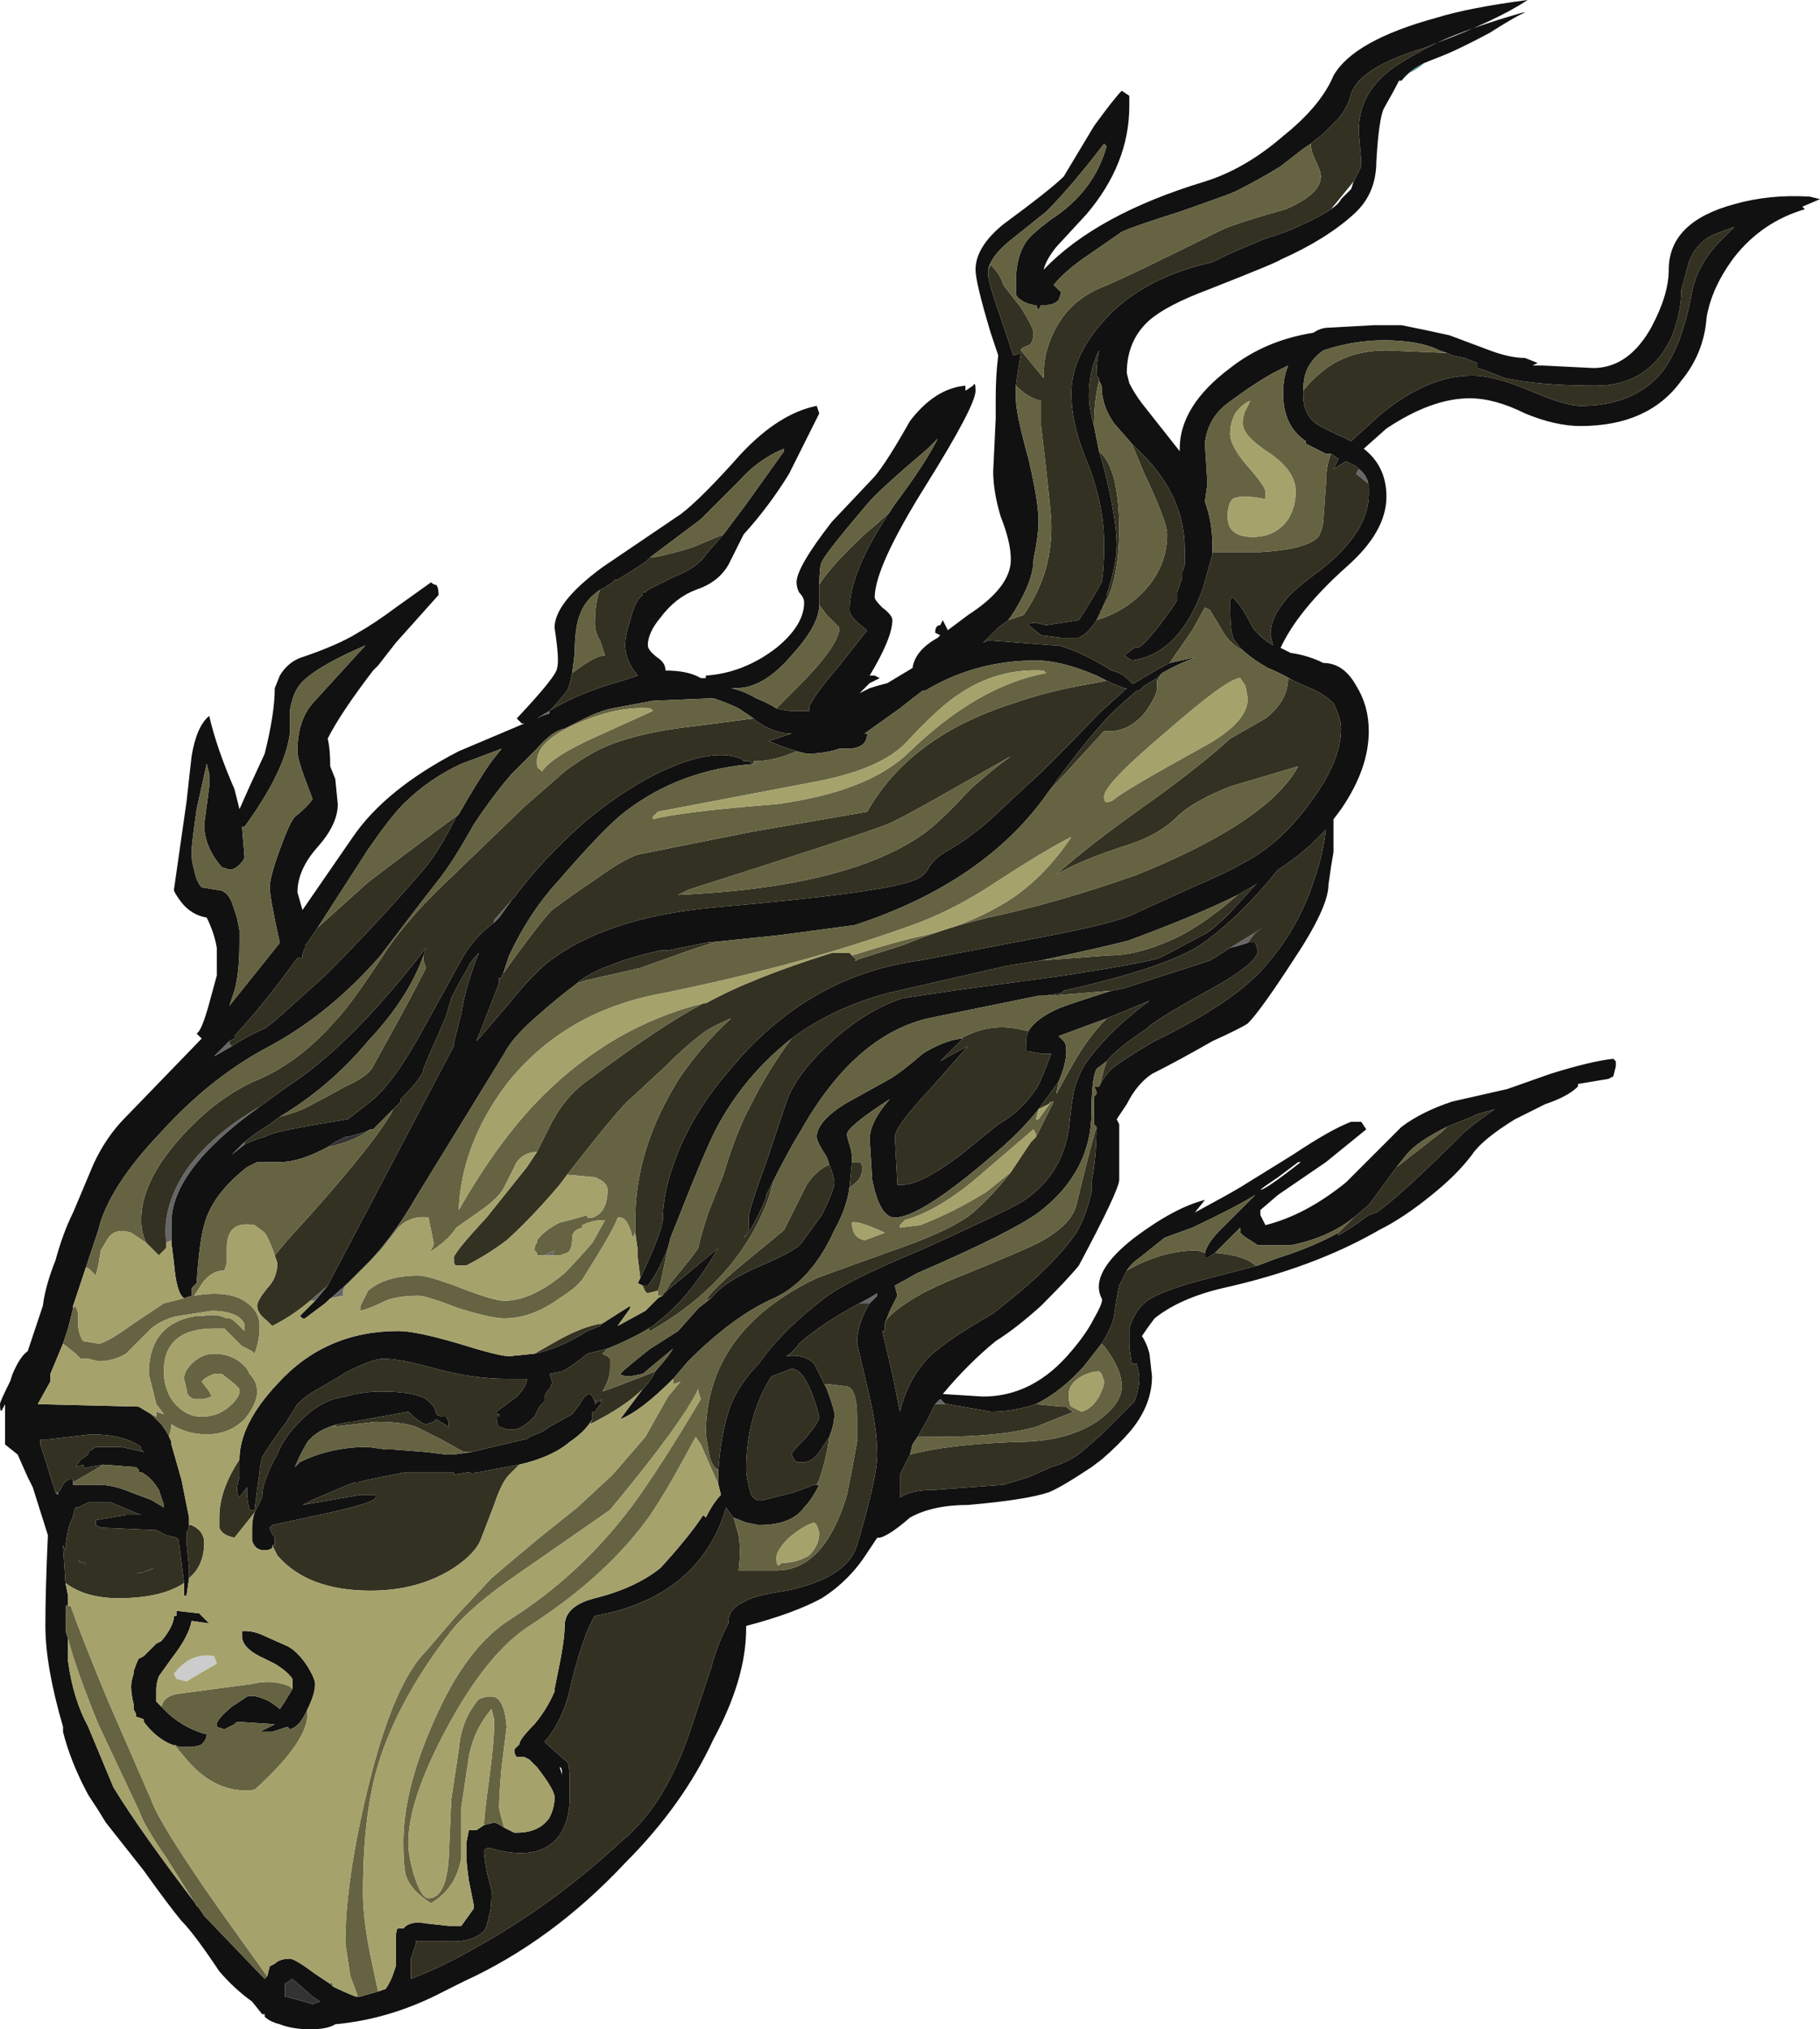 <?xml version="1.0" encoding="UTF-8" standalone="no"?>
<svg xmlns:ffdec="https://www.free-decompiler.com/flash" xmlns:xlink="http://www.w3.org/1999/xlink" ffdec:objectType="shape" height="40.25px" width="36.1px" xmlns="http://www.w3.org/2000/svg">
  <g transform="matrix(1.0, 0.0, 0.0, 1.0, -18.8, 17.5)">
    <path d="M46.6 -15.9 L46.55 -15.9 Q46.45 -15.7 46.25 -15.35 46.15 -15.15 46.1 -14.3 46.1 -13.65 45.65 -13.25 45.1 -12.75 44.2 -12.35 44.15 -12.3 42.75 -11.75 41.95 -11.45 41.6 -11.15 41.15 -10.75 41.15 -10.1 L41.2 -9.9 Q41.3 -9.7 41.45 -9.5 L42.2 -8.55 42.2 -8.6 Q42.2 -9.45 43.2 -10.2 43.9 -10.75 44.85 -10.9 45.0 -11.0 45.15 -11.0 L46.05 -11.05 46.6 -11.05 Q47.1 -10.95 47.55 -10.85 L48.35 -10.55 Q48.75 -10.4 49.05 -10.4 L49.3 -10.3 49.2 -10.25 49.4 -10.25 50.4 -10.2 Q51.1 -10.2 51.55 -11.0 51.9 -11.65 51.9 -12.15 51.9 -13.1 53.2 -13.45 53.9 -13.65 54.7 -13.6 L54.9 -13.55 54.55 -13.4 54.6 -13.35 Q53.75 -13.1 53.2 -12.4 52.75 -11.8 52.65 -11.2 52.6 -10.5 52.15 -9.95 51.5 -9.05 50.15 -9.05 49.65 -9.05 49.05 -9.3 48.45 -9.6 47.95 -9.6 47.2 -9.6 46.3 -9.0 L45.85 -8.6 Q46.3 -8.25 46.3 -7.65 46.3 -6.95 45.5 -6.25 44.55 -5.4 44.2 -4.65 L44.4 -4.55 Q44.75 -4.5 45.05 -4.35 45.45 -4.35 45.7 -3.9 45.95 -3.5 45.95 -3.0 45.95 -2.25 45.4 -1.45 L45.25 -1.25 45.25 -0.6 45.2 -0.3 45.15 0.05 Q45.15 0.5 44.45 1.55 43.8 2.55 43.55 2.8 43.4 2.9 42.85 3.15 42.15 3.55 41.65 3.8 41.35 4.0 41.15 4.4 L40.95 4.7 41.0 4.8 41.0 5.9 Q41.0 6.1 40.2 7.6 40.0 7.85 39.45 8.4 38.95 8.85 38.55 9.1 38.0 9.55 37.5 10.15 L38.3 10.2 Q39.3 10.2 40.05 9.3 40.35 8.95 40.5 8.65 40.7 8.3 40.65 8.25 40.4 7.75 41.3 7.05 42.1 6.45 42.7 6.3 L42.5 6.55 Q43.15 6.2 43.4 6.05 L44.45 5.4 Q45.2 4.9 45.6 4.75 L45.8 4.75 45.9 4.9 45.1 5.55 44.15 6.2 43.8 6.5 43.8 6.6 43.9 6.8 Q44.7 6.6 45.5 5.95 L46.6 4.85 Q47.0 4.55 47.6 4.35 L48.7 4.1 49.55 3.8 Q50.35 3.55 50.8 3.5 L50.85 3.55 50.85 3.65 50.8 3.85 50.7 3.9 50.1 4.0 50.1 4.05 Q49.9 4.25 49.45 4.4 48.95 4.65 48.85 4.7 48.2 5.1 48.0 5.4 47.7 5.8 47.2 6.2 46.65 6.65 46.15 6.9 44.85 7.65 43.05 8.05 42.2 8.25 41.7 8.65 41.55 8.85 41.45 9.0 41.55 9.15 41.6 9.35 L41.65 9.8 Q41.65 10.35 41.25 10.85 41.0 11.15 40.65 11.45 L40.45 11.6 Q39.85 12.0 39.6 12.1 39.15 12.25 38.0 12.35 37.3 12.35 36.85 12.6 36.45 12.95 36.25 13.0 L36.2 13.0 36.0 13.3 Q35.65 13.85 35.1 14.2 34.55 14.5 33.6 14.75 L33.6 14.8 Q33.6 15.8 32.95 17.0 32.35 18.3 31.2 19.45 29.75 21.0 28.0 21.8 L27.6 22.0 Q26.55 22.55 25.45 22.65 25.3 22.75 24.95 22.75 24.6 22.75 24.35 22.65 24.15 22.6 24.05 22.5 L24.05 22.45 24.0 22.45 23.8 22.2 Q23.45 21.95 23.15 21.6 22.65 20.85 22.4 20.6 22.15 20.3 21.65 19.6 L20.9 18.65 Q20.75 18.4 20.55 18.1 20.2 17.45 20.05 16.85 L20.05 16.75 Q19.7 15.55 19.7 14.75 19.7 14.05 19.75 12.95 L19.45 12.0 19.35 11.8 19.15 11.35 18.9 11.15 Q18.9 11.05 18.9 10.65 L18.9 10.35 18.85 10.45 Q18.8 10.55 18.8 10.35 18.8 10.3 19.0 9.9 L19.05 9.75 Q19.2 9.4 19.35 9.3 L19.65 8.4 Q19.7 8.0 19.9 7.5 20.05 6.95 20.25 6.55 L20.65 5.6 Q20.9 5.05 21.3 4.65 L22.8 3.1 22.7 3.0 Q22.8 2.95 22.95 2.4 L23.1 1.85 23.1 1.3 Q23.05 1.0 22.9 0.7 22.6 0.65 22.4 0.4 22.25 0.2 22.25 0.15 L22.5 -1.6 22.6 -2.5 Q22.7 -3.1 22.95 -3.3 23.1 -2.65 23.45 -1.85 L23.55 -1.45 23.75 -1.9 24.05 -2.55 Q24.25 -3.35 24.25 -3.85 L24.35 -4.1 Q24.5 -4.35 24.75 -4.45 25.5 -4.7 25.9 -4.95 26.25 -5.15 26.65 -5.45 L27.35 -5.95 Q27.4 -5.9 27.45 -5.9 27.5 -5.85 27.5 -5.7 L26.65 -4.75 26.3 -4.3 26.2 -4.2 Q25.55 -3.35 25.3 -2.85 25.35 -2.65 25.35 -2.3 L25.45 -2.05 25.5 -1.55 Q25.5 -1.15 25.1 -0.7 24.7 -0.25 24.7 0.2 L24.8 0.55 25.8 -0.9 Q26.45 -1.85 27.9 -2.6 L29.2 -3.15 29.15 -3.15 29.05 -3.25 Q29.85 -4.1 29.85 -4.25 29.9 -4.4 29.8 -5.05 29.8 -5.55 30.75 -6.25 L32.3 -7.3 Q32.7 -7.6 33.5 -8.5 34.25 -9.3 35.0 -9.45 L35.05 -9.3 34.45 -8.1 Q34.05 -7.45 33.55 -6.9 L33.25 -6.3 Q33.05 -5.95 32.6 -5.8 32.2 -5.65 31.9 -5.25 31.65 -4.95 31.65 -4.7 31.65 -4.6 31.85 -4.45 32.0 -4.35 32.0 -4.2 32.45 -4.2 32.7 -4.05 L32.8 -4.05 32.8 -4.1 Q33.55 -4.15 34.2 -4.65 34.75 -5.1 34.75 -5.55 34.75 -5.65 34.65 -5.75 34.6 -5.85 34.6 -5.95 34.6 -6.25 35.3 -7.15 L36.15 -8.05 Q36.4 -8.35 36.85 -9.15 37.35 -9.8 37.95 -9.85 L37.95 -9.75 38.1 -9.85 Q38.15 -9.95 38.15 -9.75 38.15 -9.45 37.15 -7.85 36.15 -6.25 36.15 -5.65 36.15 -5.6 36.3 -5.45 36.5 -5.3 36.5 -5.2 36.5 -4.85 36.05 -4.1 L36.15 -4.1 36.25 -4.05 36.05 -3.95 35.85 -3.75 36.05 -3.85 Q36.2 -3.9 36.4 -3.95 L36.9 -4.25 Q36.95 -4.6 37.4 -4.85 L37.45 -4.9 37.35 -4.95 Q37.35 -5.1 37.45 -5.1 L37.5 -5.2 37.6 -5.0 38.0 -5.3 Q38.85 -5.85 38.85 -6.4 38.85 -6.75 38.65 -7.25 38.5 -7.75 38.5 -8.15 L38.55 -9.2 38.55 -9.6 Q38.55 -10.05 38.6 -10.45 L38.45 -10.9 Q38.15 -11.9 38.15 -12.15 38.15 -12.6 38.7 -13.05 39.65 -13.75 39.9 -14.0 L40.5 -15.0 Q40.9 -15.55 41.05 -15.7 L41.2 -15.6 41.2 -15.4 Q41.2 -14.25 40.35 -13.25 L39.75 -12.6 Q39.55 -12.35 39.5 -12.15 40.55 -13.25 42.7 -13.9 43.5 -14.15 44.25 -14.8 45.0 -15.4 45.25 -16.0 45.65 -16.7 47.3 -17.15 47.95 -17.35 49.1 -17.5 48.5 -17.1 47.3 -16.65 47.95 -16.95 49.0 -17.25 L49.05 -17.25 Q48.9 -17.2 48.35 -16.85 47.7 -16.5 47.3 -16.35 L47.05 -16.25 Q46.75 -16.1 46.6 -15.9 M22.9 -2.35 L22.7 -1.45 Q22.6 -0.75 22.6 -0.6 22.6 -0.4 22.65 -0.25 22.7 0.0 22.8 0.1 L23.1 0.15 Q23.3 0.15 23.4 0.4 L23.5 0.7 23.55 0.95 23.55 1.2 Q23.55 1.8 23.45 2.15 L23.35 2.45 24.35 1.2 Q24.15 0.3 24.15 0.1 24.15 -0.1 24.35 -0.65 24.55 -1.2 24.65 -1.3 24.9 -1.5 25.0 -1.65 L24.85 -2.05 Q24.7 -2.45 24.7 -2.6 24.7 -3.2 25.0 -3.55 L26.05 -4.7 Q24.9 -4.2 24.7 -3.85 24.6 -3.7 24.55 -3.4 L24.55 -2.95 Q24.45 -2.2 23.65 -1.1 L23.6 -1.1 23.65 -0.5 Q23.65 -0.45 23.55 -0.35 23.45 -0.25 23.35 -0.25 L23.2 -0.3 Q22.85 -0.7 22.85 -1.15 L22.95 -1.9 22.95 -2.15 22.9 -2.35 M44.8 -14.65 L44.65 -14.55 44.2 -14.2 Q43.8 -13.95 43.3 -13.7 43.2 -13.65 42.2 -13.3 41.25 -13.0 41.05 -12.9 L40.4 -12.45 Q39.95 -12.15 39.7 -11.85 L39.85 -11.7 39.8 -11.55 Q39.7 -11.45 39.55 -11.45 L39.45 -11.45 39.4 -11.35 39.35 -11.45 39.3 -11.45 Q39.05 -11.5 38.95 -11.65 38.95 -11.7 38.95 -11.9 38.95 -12.4 39.15 -12.7 39.25 -12.85 39.65 -13.15 40.5 -13.7 40.75 -14.6 L40.7 -14.65 Q40.05 -13.8 39.55 -13.3 L38.8 -12.7 Q38.45 -12.4 38.4 -12.15 L38.4 -12.05 Q38.4 -11.9 38.7 -11.05 L38.9 -10.45 39.05 -10.5 Q39.0 -10.2 38.95 -9.85 L38.95 -9.6 Q38.95 -9.3 39.2 -8.4 39.4 -7.55 39.4 -7.15 39.4 -6.9 39.3 -6.4 39.3 -6.1 39.1 -5.7 38.95 -5.4 38.8 -5.2 L38.6 -5.05 38.3 -4.75 38.4 -4.8 39.7 -4.7 39.8 -4.7 Q40.3 -4.55 40.85 -4.2 41.05 -4.15 41.15 -4.05 L41.25 -3.95 41.3 -3.95 41.55 -4.1 Q41.8 -4.25 42.0 -4.35 L42.45 -4.45 42.5 -4.45 Q42.2 -4.35 41.85 -4.15 L41.75 -4.05 41.5 -3.9 41.4 -3.8 Q41.5 -3.8 41.35 -3.8 41.05 -3.55 40.75 -3.25 40.25 -2.7 39.6 -1.8 38.35 0.0 35.75 0.85 L34.25 1.05 32.8 1.2 32.05 1.35 31.9 1.35 Q31.25 1.5 30.9 1.65 30.6 1.75 30.3 1.95 L30.25 2.0 Q29.85 2.3 29.4 2.7 28.95 3.1 28.8 3.4 L27.05 6.25 Q26.65 6.95 26.15 7.5 L25.7 7.95 25.25 8.35 24.85 8.65 24.8 8.65 24.75 8.6 25.05 8.3 25.3 8.0 25.35 7.9 27.8 3.25 27.8 3.2 27.95 2.6 Q28.05 2.0 28.3 1.4 28.15 1.55 28.1 1.65 L28.05 1.75 Q27.9 2.0 27.75 2.3 L27.65 2.65 27.5 3.0 27.3 3.45 27.2 3.7 Q27.2 3.85 26.75 4.3 L26.75 4.35 26.6 4.5 26.2 4.9 26.15 4.9 26.05 4.95 25.7 5.05 25.65 5.05 25.45 5.15 25.3 5.25 Q24.75 5.55 24.35 5.55 L23.9 5.55 23.7 5.65 Q23.0 6.2 22.85 6.8 22.75 7.15 22.7 7.95 L22.6 8.05 22.6 8.2 22.45 8.25 Q22.3 8.15 22.25 7.55 L22.2 7.15 22.2 6.75 Q22.2 5.7 23.95 4.45 L24.5 4.05 Q25.75 3.25 27.25 1.3 L27.2 1.45 Q26.9 2.3 26.1 3.15 25.35 4.05 24.35 4.65 L24.15 4.8 Q23.9 4.95 23.65 5.15 L23.4 5.4 23.65 5.2 Q23.85 5.1 24.05 5.05 24.2 4.95 25.1 4.8 L25.7 4.7 26.15 4.35 Q26.6 4.0 27.2 2.9 L28.0 1.45 Q28.25 1.05 28.6 0.8 L28.7 0.7 28.95 0.35 29.0 0.3 Q29.55 -0.45 30.4 -1.2 31.3 -1.95 32.15 -2.3 33.0 -2.65 33.5 -2.45 L33.55 -2.4 33.65 -2.4 33.75 -2.35 33.8 -2.35 Q32.3 -2.25 31.2 -1.4 30.8 -1.1 29.85 0.0 29.3 0.6 28.9 1.45 L28.75 1.9 28.7 1.9 28.7 2.0 28.35 2.9 28.25 3.15 28.3 3.1 28.9 2.4 Q29.3 1.9 29.65 1.6 30.8 0.7 32.95 0.5 36.4 0.2 36.95 -0.05 37.1 -0.1 37.2 -0.25 37.3 -0.45 37.55 -0.6 38.0 -0.85 38.45 -1.25 L39.2 -1.95 Q39.55 -2.25 40.6 -3.35 L41.15 -3.85 41.1 -3.85 40.85 -3.95 40.75 -4.0 40.55 -4.1 Q39.85 -4.4 39.35 -4.4 38.15 -4.4 37.15 -3.8 L37.1 -3.8 Q36.9 -3.65 36.65 -3.45 L35.95 -2.95 36.0 -2.95 Q36.0 -2.65 35.6 -2.65 L35.45 -2.65 Q35.15 -2.55 34.8 -2.55 L34.6 -2.6 34.3 -2.7 34.05 -2.8 34.5 -2.95 Q34.15 -2.95 33.8 -3.2 L33.75 -3.25 33.45 -3.45 Q33.25 -3.55 32.95 -3.65 L31.75 -3.6 30.95 -3.45 Q30.7 -3.4 30.4 -3.25 L30.0 -3.05 Q29.75 -3.0 29.45 -2.65 L28.95 -2.15 Q28.6 -1.75 28.2 -1.15 27.75 -0.35 27.5 -0.05 L27.15 0.4 26.35 1.45 Q25.35 2.6 24.15 3.25 23.0 3.85 22.0 4.95 20.95 6.05 20.75 6.9 L20.5 7.65 20.25 8.4 20.25 8.45 20.15 8.85 20.05 9.15 19.8 9.75 19.8 9.9 19.55 10.35 21.55 10.4 21.8 10.55 22.0 10.75 Q22.15 10.95 22.2 11.1 L22.2 11.15 22.4 11.85 22.55 12.6 22.55 12.75 22.55 12.8 22.5 12.9 22.5 13.1 22.55 13.6 22.55 13.8 22.5 14.15 22.45 14.15 22.45 13.9 22.35 13.1 22.35 13.05 22.3 13.0 22.1 12.95 21.9 12.85 20.8 12.8 20.7 12.75 Q20.7 12.7 20.7 12.65 L21.3 12.55 21.6 12.55 21.0 12.3 20.55 12.3 20.35 12.4 20.3 12.4 Q20.25 12.5 20.25 12.6 20.2 12.65 20.15 12.85 20.1 13.1 20.1 13.25 L20.05 13.15 20.1 13.9 20.15 14.15 20.15 14.35 20.1 14.35 20.1 14.85 20.15 15.0 20.15 15.45 Q20.25 16.2 20.55 16.75 L21.05 17.95 Q21.6 18.85 22.75 20.35 L22.85 20.5 24.05 21.75 24.1 21.7 24.15 21.5 24.25 21.45 Q24.35 21.35 24.55 21.35 24.65 21.35 25.05 21.65 L25.35 21.85 25.4 21.9 Q25.6 22.0 25.85 22.1 L25.95 22.1 26.3 22.0 26.45 21.95 Q26.55 21.8 26.6 21.65 L26.65 21.5 26.65 21.0 Q26.65 20.75 26.7 20.75 L26.8 20.75 26.85 20.7 Q27.0 20.6 27.25 20.65 L27.7 20.7 27.95 20.7 28.2 20.35 28.2 20.3 28.1 19.8 Q28.05 19.45 28.05 19.3 L28.05 19.05 28.1 18.8 28.25 18.8 28.4 18.7 28.6 18.65 Q28.65 18.65 28.8 18.75 L29.0 18.85 29.05 18.85 Q29.5 18.85 29.7 18.55 29.8 18.35 29.8 18.15 29.8 18.0 29.45 17.55 L29.3 17.4 29.2 17.35 29.05 17.35 Q29.0 17.3 29.0 17.2 L29.1 17.1 Q29.1 17.0 29.4 16.7 29.65 16.4 29.8 16.05 L29.8 16.0 29.85 15.75 Q30.0 15.05 30.0 14.75 30.0 14.35 30.6 14.2 31.4 14.0 31.9 13.6 32.45 13.0 32.75 12.55 L32.8 12.6 Q32.95 12.3 33.1 12.15 L33.05 11.95 33.05 11.65 Q33.1 10.9 33.3 10.35 33.5 9.9 33.85 9.55 34.3 8.9 35.15 8.25 35.6 7.9 37.05 7.3 38.6 6.6 39.05 6.35 39.85 5.85 40.0 4.9 40.05 4.4 40.1 4.15 40.2 3.75 40.4 3.5 40.85 2.9 41.6 2.35 L40.75 2.7 39.8 3.05 39.9 3.15 Q39.95 3.2 39.95 3.35 39.95 3.6 39.8 3.95 L39.4 4.5 Q39.05 4.95 38.45 5.45 37.05 6.65 36.55 6.65 36.25 6.65 36.1 5.9 L36.05 5.1 Q36.05 4.75 36.45 4.3 35.6 4.85 35.6 5.0 35.6 5.05 35.65 5.2 35.7 5.35 35.7 5.5 L35.7 5.55 35.65 6.05 Q35.6 6.45 35.35 6.9 34.9 7.9 34.15 8.25 33.35 8.6 32.45 9.5 L32.15 9.85 Q31.5 10.5 31.1 10.65 L31.55 10.05 Q31.7 9.9 31.8 9.7 L32.05 9.4 32.15 9.25 31.55 9.75 31.3 9.8 Q31.15 9.8 31.1 9.75 31.25 9.6 31.7 9.25 L32.25 8.9 32.65 8.45 32.9 8.25 32.95 8.2 Q33.2 7.9 33.9 7.6 34.6 7.3 34.7 7.15 L35.1 6.6 Q35.35 6.1 35.35 5.95 35.35 5.85 35.25 5.6 L35.2 5.45 Q35.0 5.15 35.0 5.05 35.0 4.75 35.55 4.4 L36.45 3.9 Q36.7 3.75 37.1 3.4 37.5 3.15 37.85 3.1 L37.9 3.1 37.45 3.55 Q37.7 3.4 38.0 3.25 L37.25 4.1 Q36.55 4.85 36.55 5.05 L36.6 6.0 36.7 6.0 Q37.05 6.0 37.8 5.45 L38.6 4.8 Q39.05 4.55 39.35 4.1 39.45 3.95 39.65 3.4 L39.45 3.4 39.2 3.35 39.15 3.35 Q39.15 3.3 39.15 3.2 39.15 3.05 39.2 2.95 39.35 2.7 39.8 2.5 40.05 2.4 40.85 2.15 L41.1 2.1 42.5 1.65 Q42.65 1.6 42.8 1.55 43.05 1.4 43.2 1.3 43.4 1.25 43.55 1.2 L43.7 1.2 43.75 1.35 Q43.75 1.6 42.85 2.1 41.85 2.65 41.6 2.85 L41.55 2.9 Q40.95 3.3 40.75 3.55 L40.55 3.7 Q40.45 3.9 40.45 4.55 40.45 5.75 39.4 6.55 38.85 6.95 37.0 7.75 L36.55 8.0 36.6 8.2 36.45 8.5 36.35 8.75 36.35 8.9 36.3 8.9 36.5 9.75 36.65 10.5 Q36.8 9.9 37.15 9.5 37.45 9.15 38.5 8.55 L38.75 8.35 Q39.7 7.6 40.15 6.95 40.35 6.6 40.45 6.15 L40.45 5.95 Q40.55 5.45 40.55 4.85 L40.5 4.8 Q40.5 4.7 40.5 4.55 40.5 4.4 40.5 4.25 L40.55 4.2 40.55 4.15 40.5 4.05 40.6 4.05 Q40.7 3.85 40.85 3.7 41.1 3.5 41.7 3.15 43.35 2.35 43.95 1.6 44.55 0.9 44.85 0.0 L44.9 -0.15 Q45.05 -0.6 45.1 -1.05 44.7 -0.6 44.15 -0.25 L43.9 0.05 Q43.25 0.8 42.6 1.25 41.9 1.7 39.9 2.15 L39.85 2.2 39.5 2.25 39.4 2.25 37.2 2.7 Q35.75 3.05 34.7 4.9 34.45 5.3 34.1 6.0 L34.0 6.2 34.0 6.25 Q33.7 6.95 33.55 7.05 L33.65 6.9 33.65 6.65 Q33.65 6.5 34.0 5.55 L34.4 4.35 Q34.6 3.8 35.25 3.2 35.95 2.55 36.7 2.3 L37.7 2.15 39.9 1.85 Q41.5 1.6 41.8 1.5 42.0 1.4 42.65 1.05 42.8 1.0 43.2 0.6 L43.75 0.0 43.7 0.05 43.35 0.25 Q42.55 0.65 41.2 1.15 40.85 1.25 39.45 1.55 L38.8 1.65 36.4 2.2 Q35.3 2.5 34.5 3.1 33.55 3.85 33.0 4.9 32.75 5.4 32.3 6.55 L32.1 7.05 32.05 7.25 Q31.85 7.75 31.65 8.0 L31.55 8.0 31.45 7.95 31.5 7.85 Q31.95 6.9 31.95 6.65 31.95 6.1 32.25 5.35 32.6 4.5 33.25 3.75 34.8 1.85 37.05 1.55 L39.4 1.1 Q41.0 0.8 41.35 0.6 L42.45 0.1 Q43.15 -0.2 43.4 -0.35 44.2 -0.75 44.8 -1.6 45.4 -2.4 45.4 -3.05 45.4 -3.25 45.25 -3.55 45.1 -3.7 44.9 -3.8 L44.45 -4.0 Q44.2 -4.15 43.95 -4.25 43.6 -4.45 43.4 -4.65 L43.25 -4.85 43.25 -4.9 Q43.2 -5.0 43.2 -5.55 43.2 -5.65 43.25 -5.65 L43.3 -5.6 Q43.45 -5.45 43.65 -5.05 43.8 -4.85 44.05 -4.7 L44.0 -4.9 Q44.0 -5.25 44.3 -5.6 44.45 -5.8 45.0 -6.2 45.95 -6.95 45.95 -7.7 L45.95 -7.8 Q45.95 -8.05 45.75 -8.2 L45.7 -8.25 45.5 -8.35 45.25 -8.2 Q45.3 -8.3 45.35 -8.4 L45.2 -8.5 45.1 -8.5 Q44.9 -8.6 44.7 -8.7 L44.7 -8.75 Q44.25 -9.05 44.25 -9.7 44.25 -10.0 44.35 -10.25 L44.15 -10.15 Q43.75 -9.95 43.15 -9.5 42.75 -9.2 42.7 -8.7 L42.75 -7.9 42.7 -7.55 Q42.85 -7.15 42.85 -6.65 L42.85 -6.55 42.85 -6.5 42.65 -5.8 42.55 -5.55 42.45 -5.35 Q42.0 -4.5 41.25 -4.4 L41.1 -4.5 41.3 -4.65 41.35 -4.65 Q41.45 -4.65 41.8 -5.1 42.1 -5.5 42.15 -5.6 L42.15 -5.75 42.25 -6.05 42.25 -6.15 42.3 -6.3 42.3 -6.6 Q42.3 -7.65 41.45 -8.5 L41.25 -8.7 40.9 -9.1 Q40.65 -9.45 40.65 -9.85 L40.6 -9.95 40.6 -10.0 40.55 -10.05 40.55 -10.1 Q40.55 -10.3 40.6 -10.55 40.4 -10.15 40.4 -9.65 40.4 -9.4 40.5 -9.05 L40.6 -8.55 40.7 -8.2 Q40.95 -7.2 40.95 -6.7 40.95 -6.3 40.75 -5.7 L40.75 -5.65 40.65 -5.4 40.55 -5.2 Q40.4 -4.95 40.2 -4.85 L39.85 -4.85 39.45 -4.9 39.2 -5.1 Q39.2 -5.15 39.35 -5.15 L39.55 -5.1 40.2 -5.2 Q40.55 -5.75 40.65 -5.95 40.7 -6.2 40.7 -6.7 40.7 -7.45 40.4 -8.25 40.05 -9.05 40.05 -9.7 40.05 -10.45 40.75 -11.2 41.5 -12.0 42.85 -12.3 L43.15 -12.45 43.85 -12.75 44.3 -12.9 Q44.9 -13.15 45.2 -13.35 45.35 -13.45 45.4 -13.55 L45.6 -13.75 45.65 -13.9 45.8 -14.2 45.8 -14.3 45.75 -14.9 Q45.75 -15.7 46.5 -16.2 46.8 -16.4 47.3 -16.65 L47.05 -16.55 Q45.9 -16.2 45.65 -15.75 L45.6 -15.65 Q45.55 -15.4 45.35 -15.15 L45.05 -14.85 44.8 -14.65 M33.15 -6.9 L33.6 -7.5 34.35 -8.55 34.35 -8.6 Q33.85 -8.4 33.45 -7.95 L32.7 -7.2 31.7 -6.45 31.6 -6.35 31.05 -6.0 31.0 -6.0 30.95 -5.95 30.8 -5.85 30.7 -5.8 Q30.4 -5.6 30.3 -5.3 30.2 -5.05 30.2 -4.55 L30.15 -4.15 Q30.1 -3.9 30.05 -3.8 L29.8 -3.5 29.7 -3.4 Q30.25 -3.75 31.15 -4.0 L31.45 -4.1 Q31.2 -4.4 31.2 -4.7 31.2 -4.9 31.3 -5.2 31.4 -5.6 31.55 -5.7 L31.55 -5.75 31.6 -5.75 31.65 -5.8 32.15 -6.05 Q32.65 -6.25 32.8 -6.5 L33.15 -6.9 M29.7 -3.4 L29.45 -3.25 29.55 -3.3 29.7 -3.35 29.7 -3.4 M27.9 -1.35 Q28.3 -2.05 28.55 -2.4 L28.75 -2.65 27.95 -2.35 Q27.3 -2.05 26.8 -1.55 26.55 -1.3 26.1 -0.65 L25.1 0.9 24.9 1.2 24.85 1.25 24.85 1.3 Q24.8 1.4 24.8 1.45 L24.8 1.5 24.7 1.5 Q24.05 2.4 23.45 3.05 L23.45 3.1 23.35 3.15 23.05 3.45 23.4 3.25 Q23.7 3.05 24.05 2.9 L24.25 2.75 25.25 1.85 Q26.25 0.85 27.2 -0.25 27.5 -0.6 27.85 -1.3 L27.9 -1.35 M35.05 -5.5 Q35.05 -5.1 34.5 -4.5 33.95 -3.85 33.4 -3.85 L33.3 -3.85 Q33.55 -3.8 33.8 -3.65 34.05 -3.55 34.2 -3.45 34.4 -3.4 34.5 -3.4 L34.85 -3.4 34.85 -3.45 Q34.85 -3.6 35.45 -4.3 L36.0 -5.0 Q35.65 -5.25 35.65 -5.4 35.65 -6.15 36.45 -7.35 L36.55 -7.5 Q37.15 -8.3 37.4 -8.8 L37.2 -8.6 Q36.2 -7.75 36.0 -7.5 35.15 -6.5 35.1 -6.35 35.05 -6.3 35.05 -5.75 L35.05 -5.5 M47.5 -10.5 L47.35 -10.55 Q46.95 -10.75 46.25 -10.75 45.65 -10.75 45.05 -10.55 44.9 -10.45 44.8 -10.3 44.65 -10.1 44.65 -9.75 L44.65 -9.65 Q44.65 -9.3 44.9 -9.1 45.05 -9.0 45.5 -8.8 L45.6 -8.75 46.15 -9.25 Q47.1 -10.05 48.0 -10.05 48.45 -10.05 49.15 -9.75 49.85 -9.45 50.15 -9.45 51.2 -9.45 51.75 -10.1 52.15 -10.6 52.35 -11.65 52.45 -12.25 52.95 -12.75 L53.2 -13.0 52.8 -12.85 Q52.45 -12.7 52.3 -12.3 L52.15 -11.75 Q52.15 -11.3 51.95 -10.8 51.5 -9.85 50.45 -9.85 49.35 -9.85 48.65 -10.0 48.15 -10.2 48.1 -10.2 L48.1 -10.3 47.85 -10.4 47.6 -10.45 47.5 -10.5 M45.35 6.95 L45.35 7.0 45.6 6.85 45.95 6.6 46.1 6.55 Q46.55 6.25 47.85 4.95 48.15 4.7 48.45 4.5 L48.1 4.6 48.0 4.65 47.5 4.85 Q46.9 5.15 46.7 5.4 L46.5 5.65 45.95 6.4 45.65 6.65 Q45.15 7.05 44.4 7.2 L43.75 7.2 43.6 7.1 Q43.5 7.05 43.4 6.95 L43.4 6.85 42.9 7.35 42.75 7.45 42.7 7.45 Q42.7 7.4 42.7 7.35 42.75 7.15 43.0 6.9 L43.7 6.2 Q43.3 6.45 42.45 6.85 L41.9 7.05 41.4 7.45 Q41.25 7.55 41.15 7.7 L41.0 8.0 Q40.95 8.2 40.9 8.6 40.85 8.85 40.65 9.15 L40.3 9.6 Q39.85 10.1 39.35 10.35 38.9 10.5 38.45 10.5 L37.6 10.35 37.55 10.35 37.45 10.25 37.35 10.35 37.2 10.65 37.0 11.0 36.9 11.15 36.85 11.35 36.65 11.75 36.65 12.2 36.75 12.15 Q36.95 12.05 37.35 12.05 L38.7 11.95 39.2 11.8 39.65 11.6 Q40.0 11.5 40.25 11.3 L40.65 10.95 41.3 10.3 Q41.4 10.05 41.4 9.8 L41.35 9.55 41.25 9.55 Q41.2 9.25 41.2 9.15 L41.2 8.85 Q41.3 8.5 41.55 8.3 41.85 8.1 42.6 7.9 L43.75 7.6 44.15 7.45 Q44.8 7.25 45.35 6.95 M31.85 8.25 L33.05 7.25 Q32.55 8.1 32.1 8.5 L32.05 8.55 31.75 8.8 Q31.35 9.05 30.85 9.25 L30.45 9.35 Q30.15 9.6 29.95 9.7 L29.7 9.75 29.75 9.9 Q29.75 10.0 29.65 10.1 L29.6 10.2 29.6 10.3 29.5 10.4 29.4 10.6 Q29.15 10.85 29.0 10.85 L28.85 10.85 28.7 10.8 Q28.65 10.75 28.65 10.65 L28.65 10.6 28.7 10.6 28.7 10.55 28.65 10.55 28.65 10.5 29.05 10.2 Q29.25 10.0 29.25 9.85 L28.85 9.85 Q28.2 9.85 27.45 9.65 26.75 9.45 26.4 9.45 26.2 9.45 25.7 9.7 L25.2 10.0 Q24.9 10.15 24.7 10.35 L24.45 10.75 Q24.25 11.0 24.0 11.4 23.95 11.6 23.95 11.7 L23.9 12.05 23.85 12.45 23.75 12.45 Q23.7 12.25 23.7 12.1 L23.7 12.0 23.55 12.2 Q23.5 12.15 23.5 12.05 23.5 11.95 23.55 11.8 L23.55 11.45 Q23.55 10.75 24.3 9.95 25.25 8.9 26.7 8.9 27.05 8.9 27.9 9.15 28.7 9.4 28.9 9.4 L29.4 9.35 Q29.9 9.25 30.45 8.9 L30.7 8.8 30.75 8.75 31.3 8.4 31.3 8.45 31.05 8.8 31.6 8.5 31.85 8.25 M44.55 5.55 L44.15 5.85 Q43.85 6.05 43.8 6.1 43.9 6.1 44.6 5.55 L44.55 5.55 M36.05 8.35 L36.2 8.2 36.2 8.15 Q36.05 8.25 35.85 8.35 35.1 8.75 34.65 9.15 34.55 9.3 34.4 9.4 34.75 9.35 34.95 9.55 35.0 9.65 35.15 9.95 L35.2 10.05 Q35.35 10.45 35.35 10.55 35.35 10.75 35.25 11.0 L35.15 11.15 Q34.95 11.5 34.75 11.5 L34.6 11.5 34.55 11.45 34.5 11.35 Q34.5 11.3 34.8 11.0 35.05 10.7 35.05 10.6 34.8 9.65 34.5 9.65 L34.1 9.8 Q33.6 10.6 33.6 11.65 33.6 11.8 33.7 12.15 33.8 12.3 33.95 12.25 L34.55 12.1 34.95 11.95 35.05 11.95 Q34.9 12.25 34.75 12.4 34.5 12.75 33.85 12.75 L33.6 12.7 33.35 12.6 Q33.3 12.55 33.2 12.4 33.05 12.95 32.7 13.4 32.0 14.3 30.6 14.55 30.4 14.85 30.15 15.8 30.0 16.6 29.6 17.05 L30.05 17.45 Q30.1 17.5 30.1 17.85 L30.1 18.15 Q30.1 18.6 29.9 18.9 29.5 19.45 28.5 19.15 28.45 19.15 28.4 19.2 28.4 19.3 28.45 19.6 L28.55 20.0 Q28.55 20.35 28.5 20.5 28.45 20.75 28.4 20.8 28.15 21.05 27.6 21.0 L27.05 21.0 27.05 21.05 26.95 21.35 26.95 21.75 Q27.6 21.5 28.2 21.15 29.75 20.3 31.15 19.0 32.0 18.3 32.5 16.8 L32.9 15.6 Q33.05 15.05 33.25 14.7 L33.25 14.65 Q33.25 14.4 33.6 14.25 33.75 14.15 34.4 14.05 35.6 13.8 35.8 13.15 36.2 11.8 36.2 11.35 36.2 10.8 36.0 10.0 L35.8 9.15 Q35.8 8.75 36.05 8.35 M23.9 12.4 L24.0 12.2 Q24.0 12.05 24.05 11.9 24.15 11.6 24.3 11.35 24.45 10.95 24.9 10.55 25.25 10.25 25.65 10.2 26.0 10.1 26.35 10.1 27.0 10.1 27.25 10.25 27.45 10.4 27.45 10.55 L27.55 10.6 27.65 10.6 27.7 10.7 27.7 10.8 27.45 10.65 Q27.45 10.75 27.45 10.65 L27.4 10.7 27.25 10.75 Q27.2 10.75 27.0 10.6 26.95 10.55 26.9 10.5 L25.8 10.7 25.75 10.7 25.5 10.75 Q25.1 10.85 24.9 11.1 24.75 11.35 24.65 11.6 L24.75 11.5 Q25.35 11.2 26.1 11.2 L26.45 11.25 26.6 11.25 27.25 11.3 27.65 11.35 27.8 11.35 28.15 11.3 29.2 11.05 29.25 11.05 29.3 11.0 29.55 10.9 29.7 10.8 30.15 10.55 30.3 10.35 Q30.4 10.15 30.5 10.15 L30.55 10.2 30.6 10.3 30.65 10.25 Q30.6 10.3 30.6 10.35 30.65 10.3 30.75 10.25 L30.7 10.3 30.75 10.3 30.6 10.5 30.55 10.5 30.55 10.65 Q30.4 10.9 30.1 11.1 29.75 11.4 29.1 11.55 L28.3 11.7 28.2 11.7 28.2 11.75 28.1 11.7 27.8 11.75 27.8 11.7 26.85 11.7 26.1 11.85 25.9 11.9 25.85 11.9 25.7 11.95 25.0 12.25 24.8 12.35 25.95 12.15 26.25 12.15 26.25 12.2 Q26.25 12.3 25.35 12.5 L24.2 12.75 24.15 12.8 Q24.15 12.85 24.25 13.0 L24.25 12.9 Q24.25 13.0 24.25 13.15 L24.2 13.15 24.2 13.2 Q24.15 13.25 24.05 13.25 23.85 13.25 23.8 13.05 L23.8 12.8 Q23.8 12.65 23.85 12.5 L23.9 12.4 M29.9 17.55 L29.95 17.7 Q29.95 17.55 29.9 17.55 M24.6 16.0 L24.6 15.8 Q24.5 15.65 24.25 15.5 L24.05 15.4 Q23.6 15.2 23.6 14.95 L23.6 14.85 23.65 14.85 Q23.85 14.85 24.05 14.95 L24.5 15.15 Q24.7 15.25 24.9 15.55 25.05 15.8 25.05 15.9 25.05 16.1 24.9 16.4 24.75 16.75 24.55 16.8 L24.5 16.75 24.2 16.85 23.95 16.85 24.25 16.7 23.5 16.65 23.45 16.7 23.25 16.8 23.1 16.75 Q23.1 16.8 23.1 16.7 23.1 16.6 23.4 16.35 L23.7 16.15 Q23.85 16.1 24.15 16.25 24.3 16.35 24.35 16.4 L24.45 16.25 24.6 16.0 M22.35 17.15 Q21.95 17.05 21.65 16.65 L21.65 16.6 21.5 16.55 21.5 16.5 21.45 16.4 21.45 16.3 Q21.4 16.1 21.4 15.95 21.4 15.85 21.45 15.7 L21.45 15.65 Q21.5 15.5 21.55 15.4 L21.65 15.35 21.9 15.1 22.0 15.05 Q22.25 14.75 22.25 14.55 L22.3 14.55 22.3 14.45 22.75 14.5 22.95 14.7 22.6 14.65 Q22.55 14.95 22.2 15.4 L21.95 15.75 Q21.9 15.9 21.9 16.0 L21.9 16.25 22.0 16.35 22.15 16.5 Q22.5 16.8 22.9 16.9 22.9 17.0 22.8 17.1 22.7 17.15 22.55 17.15 L22.35 17.15 M25.0 22.1 L24.6 21.75 24.45 21.85 24.45 22.1 24.65 22.15 25.0 22.25 25.15 22.2 25.0 22.1 M20.85 11.55 L20.55 11.6 Q20.45 11.65 20.45 11.55 L20.3 11.6 20.4 11.45 20.55 11.35 20.55 11.3 20.7 11.2 21.2 11.2 Q21.45 11.25 21.65 11.3 L21.6 11.25 21.6 11.2 Q21.25 10.95 20.6 10.95 L19.75 11.05 19.6 11.05 19.6 11.15 19.65 11.3 19.9 12.1 19.95 12.15 19.95 12.1 20.0 12.05 Q20.1 11.8 20.25 11.85 L20.25 11.9 20.25 11.95 20.75 11.95 Q21.05 11.95 21.4 12.1 L21.8 12.25 22.05 12.4 22.05 12.35 21.95 12.05 Q21.8 11.8 21.6 11.7 L21.55 11.7 21.55 11.65 21.5 11.6 20.85 11.55 M20.4 13.8 L20.4 13.8 M20.45 13.5 L20.35 13.45 20.4 13.5 20.5 13.5 20.5 13.55 20.45 13.5 M21.6 13.7 L21.85 13.6 Q21.7 13.7 21.45 13.7 L21.6 13.7" fill="#111111" fill-rule="evenodd" stroke="none"/>
    <path d="M47.05 -16.25 Q46.95 -16.15 46.75 -16.05 L46.6 -15.9 Q46.75 -16.1 47.05 -16.25" fill="#4c9999" fill-rule="evenodd" stroke="none"/>
    <path d="M45.95 -7.8 L45.95 -7.9 45.7 -8.1 45.75 -8.2 Q45.95 -8.05 45.95 -7.8 M31.6 -5.75 L31.55 -5.75 31.6 -5.75 M29.7 -3.4 L29.7 -3.35 29.55 -3.3 29.45 -3.25 29.7 -3.4 M23.4 3.25 L23.05 3.45 23.35 3.15 23.35 3.2 23.4 3.25 M28.95 0.35 L28.7 0.7 28.6 0.8 28.6 0.75 28.95 0.35 M23.65 5.2 L23.4 5.4 23.65 5.15 23.65 5.2 M23.95 4.45 Q22.2 5.7 22.2 6.75 L22.2 7.15 22.2 7.1 22.1 7.15 Q22.0 6.45 22.5 5.7 23.0 5.0 23.95 4.45 M25.3 8.0 L25.05 8.3 24.95 8.3 25.3 8.0 M25.25 8.35 L25.7 7.95 Q25.6 8.05 25.6 8.15 L25.6 8.2 25.35 8.25 25.25 8.35 M43.2 1.3 L43.85 0.9 43.7 1.0 43.55 1.2 Q43.4 1.25 43.2 1.3 M37.35 10.35 L37.45 10.25 37.55 10.35 37.6 10.35 37.35 10.35 M25.4 21.9 L25.35 21.85 25.35 21.8 25.4 21.85 25.4 21.9 M35.85 8.35 Q36.05 8.25 36.2 8.15 L36.2 8.2 36.05 8.35 35.85 8.35 M30.75 6.0 L30.7 6.0 30.75 5.95 30.75 6.0 M23.85 12.5 L23.9 12.4 23.85 12.5 M19.9 12.1 L19.95 12.1 19.95 12.15 19.9 12.1 M22.3 13.0 L22.3 13.0" fill="#666666" fill-rule="evenodd" stroke="none"/>
    <path d="M22.25 15.7 Q22.4 15.5 22.6 15.4 22.85 15.3 23.05 15.35 L23.1 15.5 22.75 15.7 22.5 15.85 22.3 15.8 22.25 15.7" fill="#cccccc" fill-rule="evenodd" stroke="none"/>
    <path d="M25.3 5.25 L25.45 5.15 25.65 5.05 25.7 5.05 26.05 4.95 26.15 4.9 Q25.8 5.15 25.3 5.25 M44.7 -8.75 L44.7 -8.7 44.7 -8.75 M40.55 4.2 L40.5 4.25 40.55 4.2 M25.0 22.1 L25.15 22.2 25.0 22.25 24.65 22.15 24.45 22.1 24.45 21.85 24.6 21.75 25.0 22.1" fill="#333333" fill-rule="evenodd" stroke="none"/>
    <path d="M29.75 7.4 L29.6 7.4 29.8 7.3 29.75 7.4" fill="#686868" fill-rule="evenodd" stroke="none"/>
    <path d="M44.8 -14.65 L45.05 -14.85 45.35 -15.15 Q45.55 -15.4 45.6 -15.65 L45.65 -15.75 Q45.9 -16.2 47.05 -16.55 L47.3 -16.65 Q46.8 -16.4 46.5 -16.2 45.75 -15.7 45.75 -14.9 L45.8 -14.3 45.8 -14.2 45.65 -13.9 45.2 -13.35 Q44.9 -13.15 44.3 -12.9 L43.85 -12.75 43.15 -12.45 42.85 -12.3 Q41.5 -12.0 40.75 -11.2 40.05 -10.45 40.05 -9.7 40.05 -9.05 40.4 -8.25 40.7 -7.45 40.7 -6.7 40.7 -6.2 40.65 -5.95 40.55 -5.75 40.2 -5.2 L39.55 -5.1 39.35 -5.15 Q39.2 -5.15 39.2 -5.1 L39.45 -4.9 39.85 -4.85 40.2 -4.85 Q40.4 -4.95 40.55 -5.2 41.2 -5.4 41.6 -5.9 41.95 -6.35 41.95 -6.9 41.95 -7.15 41.5 -8.1 L41.25 -8.7 41.45 -8.5 Q42.3 -7.65 42.3 -6.6 L42.3 -6.3 42.25 -6.15 42.25 -6.05 42.15 -5.75 42.15 -5.6 Q42.1 -5.5 41.8 -5.1 41.45 -4.65 41.35 -4.65 L41.3 -4.65 41.1 -4.5 41.25 -4.4 Q42.0 -4.5 42.45 -5.35 L42.55 -5.55 42.65 -5.8 42.85 -6.5 42.85 -6.55 43.8 -6.55 Q44.7 -6.6 44.95 -6.85 45.05 -7.05 45.05 -7.2 L45.1 -7.9 Q45.1 -8.25 45.2 -8.5 L45.35 -8.4 Q45.3 -8.3 45.25 -8.2 L45.5 -8.35 45.7 -8.25 45.75 -8.2 45.7 -8.1 45.95 -7.9 45.95 -7.8 45.95 -7.7 Q45.95 -6.95 45.0 -6.2 44.45 -5.8 44.3 -5.6 44.0 -5.25 44.0 -4.9 L44.05 -4.7 Q43.8 -4.85 43.65 -5.05 43.45 -5.45 43.3 -5.6 L43.25 -5.65 Q43.2 -5.65 43.2 -5.55 43.2 -5.0 43.25 -4.9 L43.25 -4.85 43.4 -4.65 43.45 -4.6 Q43.25 -4.7 43.1 -4.9 L42.8 -5.4 42.7 -5.45 42.45 -5.0 42.0 -4.35 Q41.8 -4.25 41.55 -4.1 L41.3 -3.95 41.25 -3.95 41.15 -4.05 Q41.05 -4.15 40.85 -4.2 40.3 -4.55 39.8 -4.7 L39.7 -4.7 38.4 -4.8 38.3 -4.75 38.6 -5.05 38.8 -5.2 39.1 -5.3 Q39.7 -6.15 39.65 -7.2 39.6 -7.8 39.45 -9.05 L39.45 -9.55 Q39.2 -9.6 38.95 -9.85 39.0 -10.2 39.05 -10.5 L38.9 -10.45 38.7 -11.05 Q38.4 -11.9 38.4 -12.05 L38.4 -12.15 38.45 -12.25 Q38.65 -12.05 38.7 -11.85 L39.05 -11.4 Q39.3 -11.0 39.3 -10.9 39.3 -10.7 39.2 -10.65 39.05 -10.6 39.05 -10.55 L39.5 -10.0 Q39.5 -10.3 39.55 -10.5 39.8 -11.45 40.65 -11.8 41.15 -12.0 43.05 -12.95 43.4 -13.1 44.3 -13.35 45.0 -13.65 45.0 -14.0 45.0 -14.1 44.9 -14.3 44.8 -14.5 44.8 -14.65 M31.7 -6.45 L31.8 -6.45 Q32.25 -6.55 32.55 -6.65 L33.15 -6.9 32.8 -6.5 Q32.65 -6.25 32.15 -6.05 L31.65 -5.8 31.6 -5.75 31.55 -5.75 31.55 -5.7 Q31.4 -5.6 31.3 -5.2 31.2 -4.9 31.2 -4.7 31.2 -4.4 31.45 -4.1 L31.15 -4.0 Q30.25 -3.75 29.7 -3.4 L29.8 -3.5 30.05 -3.8 Q30.1 -3.9 30.15 -4.15 30.6 -4.5 30.8 -4.5 L30.7 -4.8 Q30.6 -4.95 30.6 -5.15 30.6 -5.55 30.7 -5.8 L30.8 -5.85 30.95 -5.95 31.0 -6.0 31.05 -6.0 31.6 -6.35 31.7 -6.45 M25.1 0.9 L26.1 0.0 Q26.95 -0.65 27.9 -1.35 L27.85 -1.3 Q27.5 -0.6 27.2 -0.25 26.25 0.85 25.25 1.85 L24.25 2.75 24.05 2.9 Q23.7 3.05 23.4 3.25 L23.35 3.2 23.35 3.15 23.45 3.1 23.45 3.05 Q24.05 2.4 24.7 1.5 L24.8 1.5 24.8 1.45 Q24.8 1.4 24.85 1.3 L24.85 1.25 24.9 1.2 25.1 0.9 M21.7 7.15 Q21.6 6.95 21.6 6.7 21.6 5.95 22.35 5.1 23.1 4.25 23.95 3.9 24.75 3.55 25.45 2.75 25.75 2.45 26.5 1.3 26.95 0.65 27.75 -0.1 L29.2 -1.5 30.0 -2.2 Q30.6 -2.65 31.1 -2.8 31.7 -3.0 32.6 -3.1 L33.75 -3.25 33.8 -3.2 Q34.15 -2.95 34.5 -2.95 L34.05 -2.8 34.3 -2.7 34.6 -2.6 Q34.15 -2.4 33.75 -2.4 L33.75 -2.35 33.65 -2.4 33.55 -2.4 33.5 -2.45 Q33.0 -2.65 32.15 -2.3 31.3 -1.95 30.4 -1.2 29.55 -0.45 29.0 0.3 L28.95 0.35 28.6 0.75 28.6 0.8 Q28.25 1.05 28.0 1.45 L27.2 2.9 Q26.6 4.0 26.15 4.35 L25.7 4.7 25.1 4.8 Q24.2 4.95 24.05 5.05 23.85 5.1 23.65 5.2 L23.65 5.15 Q23.9 4.95 24.15 4.8 L24.35 4.65 Q24.75 4.55 25.0 4.4 25.2 4.3 25.65 4.05 26.1 3.85 26.2 3.65 L26.75 2.65 Q27.1 2.0 27.25 1.7 L27.2 1.55 27.2 1.45 27.25 1.3 Q25.75 3.25 24.5 4.05 L23.95 4.45 Q23.0 5.0 22.5 5.7 22.0 6.45 22.1 7.15 L22.1 7.25 21.95 7.4 21.7 7.15 M40.75 -4.0 L40.85 -3.95 41.1 -3.85 41.15 -3.85 40.6 -3.35 Q39.55 -2.25 39.2 -1.95 L38.45 -1.25 Q38.0 -0.85 37.55 -0.6 37.3 -0.45 37.2 -0.25 37.1 -0.1 36.95 -0.05 36.4 0.2 32.95 0.5 30.8 0.7 29.65 1.6 29.3 1.9 28.9 2.4 L28.3 3.1 28.25 3.15 28.35 2.9 28.7 2.0 28.7 1.9 28.75 1.9 28.75 1.85 Q29.5 0.8 29.75 0.55 30.15 0.25 30.6 -0.05 31.15 -0.45 31.45 -0.55 L33.7 -1.0 36.0 -1.4 Q36.85 -2.9 38.9 -3.55 39.6 -3.8 40.5 -3.95 L40.75 -4.0 M26.6 4.5 L26.75 4.35 26.75 4.3 Q27.2 3.85 27.2 3.7 L27.3 3.45 27.5 3.0 27.65 2.65 27.75 2.3 Q27.9 2.0 28.05 1.75 L28.1 1.65 Q28.15 1.55 28.3 1.4 28.05 2.0 27.95 2.6 L27.8 3.2 27.8 3.25 25.35 7.9 25.3 8.0 24.95 8.3 Q24.6 8.6 24.2 8.8 L24.1 8.7 Q23.9 8.55 23.9 8.4 23.9 8.3 24.1 8.05 24.3 7.85 24.3 7.55 L24.25 7.4 24.5 7.1 Q26.1 5.35 26.55 4.6 L26.6 4.5 M30.25 2.0 L30.3 1.95 Q30.6 1.75 30.9 1.65 31.25 1.5 31.9 1.35 L32.05 1.35 32.8 1.2 32.95 1.2 Q32.6 1.3 32.2 1.45 L31.5 1.7 30.4 1.95 30.25 2.0 M39.6 -1.8 Q40.25 -2.7 40.75 -3.25 41.05 -3.55 41.35 -3.8 41.5 -3.8 41.4 -3.8 L41.5 -3.9 41.75 -4.05 41.85 -4.15 41.75 -4.0 41.75 -3.85 Q41.75 -3.7 41.5 -3.35 41.15 -2.95 40.7 -3.0 L39.6 -1.8 M34.2 -3.45 L34.6 -3.85 Q35.45 -4.7 35.45 -5.05 L35.2 -5.3 35.05 -5.5 35.05 -5.75 35.05 -5.9 Q35.25 -6.25 36.0 -6.95 36.25 -7.15 36.45 -7.35 35.65 -6.15 35.65 -5.4 35.65 -5.25 36.0 -5.0 L35.45 -4.3 Q34.85 -3.6 34.85 -3.45 L34.85 -3.4 34.5 -3.4 Q34.4 -3.4 34.2 -3.45 M40.5 -9.05 Q40.4 -9.4 40.4 -9.65 40.4 -10.15 40.6 -10.55 40.55 -10.3 40.55 -10.1 L40.55 -10.05 40.6 -10.0 40.6 -9.95 Q40.5 -9.55 40.5 -9.05 M40.65 -5.4 L40.75 -5.65 40.75 -5.7 Q40.95 -6.3 40.95 -6.7 40.95 -7.2 40.7 -8.2 L40.6 -8.55 40.65 -8.5 Q40.8 -8.35 40.9 -8.0 41.0 -7.55 41.0 -7.05 41.0 -5.85 40.6 -5.35 L40.65 -5.4 M44.65 -9.75 Q44.8 -9.95 45.05 -10.15 45.55 -10.55 46.3 -10.55 L47.5 -10.5 47.6 -10.45 47.85 -10.4 48.1 -10.3 48.1 -10.2 Q48.15 -10.2 48.65 -10.0 49.35 -9.85 50.45 -9.85 51.5 -9.85 51.95 -10.8 52.15 -11.3 52.15 -11.75 L52.3 -12.3 Q52.45 -12.7 52.8 -12.85 L53.2 -13.0 52.95 -12.75 Q52.45 -12.25 52.35 -11.65 52.15 -10.6 51.75 -10.1 51.2 -9.45 50.15 -9.45 49.85 -9.45 49.15 -9.75 48.45 -10.05 48.0 -10.05 47.1 -10.05 46.15 -9.25 L45.6 -8.75 45.5 -8.8 Q45.05 -9.0 44.9 -9.1 44.65 -9.3 44.65 -9.65 L44.65 -9.75 M37.7 -1.85 Q36.65 -1.25 36.4 -1.15 35.9 -0.95 32.45 0.15 L32.25 0.25 Q35.6 0.1 37.1 -0.95 37.4 -1.15 38.05 -1.85 38.5 -2.25 38.85 -2.5 L37.7 -1.85 M35.7 1.45 L35.8 1.55 35.75 1.55 36.7 1.25 Q37.55 0.9 38.4 0.7 39.8 0.4 41.35 -0.15 43.95 -1.2 44.55 -2.3 L43.2 -1.9 Q42.45 -1.6 42.15 -1.3 41.8 -0.95 41.2 -0.75 40.25 -0.45 39.75 -0.15 40.35 -0.7 41.55 -1.55 42.6 -2.3 43.2 -2.85 L43.9 -3.25 Q44.35 -3.6 44.35 -4.05 L44.45 -4.0 44.9 -3.8 Q45.1 -3.7 45.25 -3.55 45.4 -3.25 45.4 -3.05 45.4 -2.4 44.8 -1.6 44.2 -0.75 43.4 -0.35 43.15 -0.2 42.45 0.1 L41.35 0.6 Q41.0 0.8 39.4 1.1 L37.05 1.55 Q34.8 1.85 33.25 3.75 32.6 4.5 32.25 5.35 31.95 6.1 31.95 6.65 31.95 6.9 31.5 7.85 L31.45 7.45 31.45 7.3 31.4 6.95 31.4 6.7 Q31.4 5.25 32.3 3.85 32.75 3.2 33.3 2.7 32.95 2.85 32.8 2.95 32.45 3.2 32.0 3.65 L31.3 4.3 Q31.1 4.45 30.05 5.8 L29.9 6.0 Q29.35 6.65 28.85 7.1 28.45 7.4 28.05 7.6 L27.85 7.6 Q27.8 7.6 27.8 7.45 27.8 7.35 28.45 6.65 L29.25 5.65 29.45 5.35 29.75 4.75 Q30.05 4.2 30.5 3.9 31.9 2.85 32.75 2.4 L32.8 2.4 Q33.7 1.9 35.3 1.4 L35.65 1.4 35.7 1.45 M39.4 2.25 L39.5 2.25 39.85 2.2 39.9 2.15 Q41.9 1.7 42.6 1.25 43.25 0.8 43.9 0.05 L44.15 -0.25 Q44.7 -0.6 45.1 -1.05 45.05 -0.6 44.9 -0.15 L44.85 0.0 Q44.55 0.9 43.95 1.6 43.35 2.35 41.7 3.15 41.1 3.5 40.85 3.7 40.7 3.85 40.6 4.05 L40.65 3.9 40.7 3.7 40.75 3.55 Q40.95 3.3 41.55 2.9 L41.6 2.85 Q41.85 2.65 42.85 2.1 43.75 1.6 43.75 1.35 L43.7 1.2 43.55 1.2 43.7 1.0 43.85 0.9 43.2 1.3 Q43.05 1.4 42.8 1.55 42.65 1.6 42.5 1.65 L41.1 2.1 40.85 2.15 39.65 2.25 39.4 2.25 M40.55 4.85 Q40.55 5.45 40.45 5.95 L40.45 6.15 Q40.35 6.6 40.15 6.95 39.7 7.6 38.75 8.35 L38.5 8.55 Q37.45 9.15 37.15 9.5 36.8 9.9 36.65 10.5 L36.5 9.75 36.3 8.9 36.35 8.9 36.35 8.75 36.4 8.65 Q36.55 8.5 36.7 8.4 37.1 8.1 38.0 7.75 39.1 7.3 39.4 7.15 40.05 6.8 40.15 6.4 40.4 5.35 40.55 4.85 M47.5 4.85 L48.0 4.65 48.1 4.6 48.45 4.5 Q48.15 4.7 47.85 4.95 46.55 6.25 46.1 6.55 L45.95 6.6 45.6 6.85 45.35 7.0 45.35 6.95 45.65 6.65 45.95 6.4 46.5 5.65 47.4 4.95 47.5 4.85 M43.75 7.6 L42.6 7.9 Q41.85 8.1 41.55 8.3 41.3 8.5 41.2 8.85 L41.2 9.15 Q41.2 9.25 41.25 9.55 L41.35 9.55 41.4 9.8 Q41.4 10.05 41.3 10.3 L40.65 10.95 40.25 11.3 Q40.0 11.5 39.65 11.6 L39.2 11.8 38.7 11.95 37.35 12.05 Q36.95 12.05 36.75 12.15 L36.65 12.2 36.65 11.75 36.85 11.35 Q37.6 11.15 38.95 11.1 39.95 11.1 40.55 10.7 41.05 10.35 41.05 10.0 41.05 9.65 40.7 9.2 L40.65 9.15 Q40.85 8.85 40.9 8.6 40.95 8.2 41.0 8.0 L41.15 7.7 Q41.85 7.3 42.55 7.3 L42.7 7.35 Q42.7 7.4 42.7 7.45 L42.75 7.45 42.9 7.35 Q43.5 7.4 43.7 7.6 L43.75 7.6 M37.0 11.0 L37.2 10.65 37.35 10.35 37.6 10.35 38.45 10.5 Q38.9 10.5 39.35 10.35 L39.85 10.4 39.95 10.4 Q40.05 10.5 40.1 10.5 L39.35 10.8 Q38.65 11.0 37.35 11.0 L37.0 11.0 M43.35 0.25 L43.7 0.05 43.75 0.0 43.2 0.6 Q42.8 1.0 42.65 1.05 42.0 1.4 41.8 1.5 41.5 1.6 39.9 1.85 L37.7 2.15 36.7 2.3 Q35.95 2.55 35.25 3.2 34.6 3.8 34.4 4.35 L34.0 5.55 Q33.65 6.5 33.65 6.65 L33.65 6.9 33.55 7.05 Q33.7 6.95 34.0 6.25 L34.0 6.2 34.1 6.0 34.15 5.9 34.05 6.25 Q33.45 7.9 31.7 8.9 L31.65 8.85 31.75 8.8 32.05 8.55 32.1 8.5 Q32.55 8.1 33.05 7.25 L31.85 8.25 31.95 8.2 32.1 7.95 Q32.6 7.35 32.65 7.25 32.7 7.0 32.85 6.55 L33.15 5.8 Q33.4 4.95 33.7 4.4 34.05 3.7 34.5 3.1 35.3 2.5 36.4 2.2 L38.8 1.65 39.45 1.55 40.8 1.45 Q41.3 1.45 41.9 1.2 42.55 0.95 43.35 0.25 M40.75 2.7 L41.6 2.35 Q40.85 2.9 40.4 3.5 40.2 3.75 40.1 4.15 40.05 4.4 40.0 4.9 39.85 5.85 39.05 6.35 38.6 6.6 37.05 7.3 35.6 7.9 35.15 8.25 34.3 8.9 33.85 9.55 33.5 9.9 33.3 10.35 33.1 10.9 33.05 11.65 32.9 11.6 32.85 11.25 L32.8 10.95 Q32.8 8.9 35.0 7.85 35.4 7.7 36.8 7.2 37.75 6.85 38.1 6.55 38.5 6.2 38.85 5.75 L39.25 5.15 39.35 5.05 39.7 4.35 39.65 4.35 39.6 4.4 39.4 4.5 39.8 3.95 39.75 4.2 40.0 3.75 Q40.35 3.1 40.75 2.7 M20.1 13.9 L20.05 13.15 20.1 13.25 Q20.1 13.1 20.15 12.85 20.2 12.65 20.25 12.6 20.25 12.5 20.3 12.4 L20.35 12.4 20.55 12.3 21.0 12.3 21.6 12.55 21.3 12.55 20.7 12.65 Q20.7 12.7 20.7 12.75 L20.8 12.8 21.9 12.85 22.1 12.95 22.3 13.0 22.35 13.05 22.35 13.1 22.45 13.9 Q22.0 14.2 21.15 14.2 20.5 14.2 20.1 13.9 M22.55 13.8 L22.55 13.6 22.5 13.1 22.5 12.9 22.55 12.8 22.55 12.75 22.6 12.75 Q22.7 12.8 22.75 12.85 22.85 12.95 22.85 13.1 22.85 13.55 22.55 13.8 M37.85 3.1 Q38.4 2.8 38.95 2.9 L39.2 2.95 Q39.15 3.05 39.15 3.2 39.15 3.3 39.15 3.35 L39.2 3.35 39.45 3.4 39.65 3.4 Q39.45 3.95 39.35 4.1 39.05 4.55 38.6 4.8 L37.8 5.45 Q37.05 6.0 36.7 6.0 L36.6 6.0 36.55 5.05 Q36.55 4.85 37.25 4.1 L38.0 3.25 Q37.7 3.4 37.45 3.55 L37.9 3.1 37.85 3.1 M35.25 5.6 Q35.35 5.85 35.35 5.95 35.35 6.1 35.1 6.6 L34.7 7.15 Q34.6 7.3 33.9 7.6 33.2 7.9 32.95 8.2 L32.9 8.25 32.8 8.3 Q32.9 8.1 33.5 7.6 L34.35 6.9 34.8 6.0 Q35.0 5.7 35.25 5.6 M31.8 9.7 Q31.7 9.9 31.55 10.05 31.2 10.4 30.5 10.75 L30.55 10.65 30.55 10.5 30.6 10.5 30.75 10.3 30.7 10.3 30.75 10.25 Q30.65 10.3 30.6 10.35 30.6 10.3 30.65 10.25 L30.6 10.3 30.55 10.2 30.5 10.15 Q30.4 10.15 30.3 10.35 L30.15 10.55 29.7 10.8 29.55 10.9 29.3 11.0 29.25 11.05 29.2 11.05 28.15 11.3 28.0 11.3 27.55 11.05 27.15 10.85 Q26.9 10.7 26.25 10.7 L25.4 10.8 25.5 10.75 25.75 10.7 25.8 10.7 26.9 10.5 Q26.95 10.55 27.0 10.6 27.2 10.75 27.25 10.75 L27.4 10.7 27.45 10.65 Q27.45 10.75 27.45 10.65 L27.7 10.8 27.7 10.7 27.65 10.6 27.55 10.6 27.45 10.55 Q27.45 10.4 27.25 10.25 27.0 10.1 26.35 10.1 26.0 10.1 25.65 10.2 25.25 10.25 24.9 10.55 24.45 10.95 24.3 11.35 24.15 11.6 24.05 11.9 24.0 12.05 24.0 12.2 L23.9 12.4 23.85 12.5 23.45 13.0 Q23.2 12.95 23.15 12.8 23.15 12.75 23.15 12.6 23.15 12.05 23.55 11.45 L23.55 11.8 Q23.5 11.95 23.5 12.05 23.5 12.15 23.55 12.2 L23.7 12.0 23.7 12.1 Q23.7 12.25 23.75 12.45 L23.85 12.45 23.9 12.05 23.95 11.7 Q23.95 11.6 24.0 11.4 24.25 11.0 24.45 10.75 L24.7 10.35 Q24.9 10.15 25.2 10.0 L25.7 9.7 Q26.2 9.45 26.4 9.45 26.75 9.45 27.45 9.65 28.2 9.85 28.85 9.85 L29.25 9.85 Q29.25 10.0 29.05 10.2 L28.65 10.5 28.65 10.55 28.7 10.55 28.7 10.6 28.65 10.6 28.65 10.65 Q28.65 10.75 28.7 10.8 L28.85 10.85 29.0 10.85 Q29.15 10.85 29.4 10.6 L29.5 10.4 29.6 10.3 29.6 10.2 29.65 10.1 Q29.75 10.0 29.75 9.9 L29.7 9.75 29.95 9.7 Q30.15 9.6 30.45 9.35 L30.85 9.25 30.75 9.35 30.85 9.4 30.9 9.45 30.9 9.65 Q30.9 9.85 30.75 10.1 31.3 9.9 31.8 9.7 M35.65 6.05 L35.7 5.55 35.85 5.55 Q35.9 5.55 35.9 5.7 35.9 5.9 35.65 6.05 M35.85 8.35 L36.05 8.35 Q35.8 8.75 35.8 9.15 L36.0 10.0 Q36.2 10.8 36.2 11.35 36.2 11.8 35.8 13.15 35.6 13.8 34.4 14.05 33.75 14.15 33.6 14.25 33.25 14.4 33.25 14.65 L33.25 14.7 Q33.05 15.05 32.9 15.6 L32.5 16.8 Q32.0 18.3 31.15 19.0 29.75 20.3 28.2 21.15 27.6 21.5 26.95 21.75 L26.95 21.35 27.05 21.05 27.05 21.0 27.6 21.0 Q28.15 21.05 28.4 20.8 28.45 20.75 28.5 20.5 28.55 20.35 28.55 20.0 L28.45 19.6 Q28.4 19.3 28.4 19.2 28.45 19.15 28.5 19.15 29.5 19.45 29.9 18.9 30.1 18.6 30.1 18.15 L30.1 17.85 Q30.1 17.5 30.05 17.45 L29.6 17.05 Q30.0 16.6 30.15 15.8 30.4 14.85 30.6 14.55 32.0 14.3 32.7 13.4 33.05 12.95 33.2 12.4 33.3 12.55 33.35 12.6 33.4 12.75 33.45 12.95 33.5 13.25 33.45 13.65 L34.2 13.65 Q35.15 13.65 35.6 12.15 35.7 11.65 35.8 11.1 L35.8 10.6 Q35.8 10.05 35.6 10.0 L35.2 9.95 35.15 9.95 Q35.0 9.65 34.95 9.55 34.75 9.35 34.4 9.4 34.55 9.3 34.65 9.15 35.1 8.75 35.85 8.35 M34.95 11.95 L34.55 12.1 33.95 12.25 Q33.8 12.3 33.7 12.15 33.6 11.8 33.6 11.65 33.6 10.6 34.1 9.8 L34.5 9.65 Q34.8 9.65 35.05 10.6 35.05 10.7 34.8 11.0 34.5 11.3 34.5 11.35 L34.55 11.45 34.6 11.5 34.75 11.5 Q34.95 11.5 35.15 11.15 L35.25 11.0 Q35.2 11.4 35.05 11.85 L35.0 11.95 34.95 11.95 M32.05 7.25 L31.9 7.95 31.85 8.1 31.65 8.15 Q31.6 8.15 31.55 8.0 L31.65 8.0 Q31.85 7.75 32.05 7.25 M24.2 13.15 L24.25 13.15 Q24.25 13.0 24.25 12.9 L24.25 13.0 Q24.15 12.85 24.15 12.8 L24.2 12.75 25.35 12.5 Q26.25 12.3 26.25 12.2 L26.25 12.15 25.95 12.15 24.8 12.35 25.0 12.25 25.7 11.95 25.85 11.9 25.9 11.9 26.1 11.85 26.85 11.7 27.8 11.7 27.8 11.75 28.1 11.7 28.2 11.75 28.2 11.7 28.3 11.7 29.1 11.55 28.9 11.75 Q28.75 11.9 28.6 12.35 L28.35 13.0 Q28.25 13.3 27.8 13.6 27.1 14.05 26.15 14.05 24.9 14.05 24.3 13.35 L24.2 13.15 M29.4 9.35 L29.75 9.15 Q30.35 8.8 30.75 8.75 L30.7 8.8 30.45 8.9 Q29.9 9.25 29.4 9.35 M19.9 12.1 L19.65 11.3 19.6 11.15 19.6 11.05 19.75 11.05 20.6 10.95 Q21.25 10.95 21.6 11.2 L21.6 11.25 21.65 11.3 Q21.45 11.25 21.2 11.2 L20.7 11.2 20.55 11.3 20.55 11.35 20.4 11.45 20.3 11.6 20.45 11.55 Q20.45 11.65 20.55 11.6 L20.85 11.55 20.6 11.7 20.25 11.9 20.25 11.85 Q20.1 11.8 20.0 12.05 L19.95 12.1 19.9 12.1 M20.4 13.8 L20.4 13.8 M20.45 13.5 L20.5 13.55 20.5 13.5 20.4 13.5 20.35 13.45 20.45 13.5 M21.6 13.7 L21.45 13.7 Q21.7 13.7 21.85 13.6 L21.6 13.7 M22.3 13.0 L22.3 13.0" fill="#333121" fill-rule="evenodd" stroke="none"/>
    <path d="M22.9 -2.35 L22.95 -2.15 22.95 -1.9 22.85 -1.15 Q22.85 -0.7 23.2 -0.3 L23.35 -0.25 Q23.45 -0.25 23.55 -0.35 23.65 -0.45 23.65 -0.5 L23.6 -1.1 23.65 -1.1 Q24.45 -2.2 24.55 -2.95 L24.55 -3.4 Q24.6 -3.7 24.7 -3.85 24.9 -4.2 26.05 -4.7 L25.0 -3.55 Q24.7 -3.2 24.7 -2.6 24.7 -2.45 24.85 -2.05 L25.0 -1.65 Q24.9 -1.5 24.65 -1.3 24.55 -1.2 24.35 -0.65 24.15 -0.1 24.15 0.1 24.15 0.3 24.35 1.2 L23.35 2.45 23.45 2.15 Q23.55 1.8 23.55 1.2 L23.55 0.95 23.5 0.7 23.4 0.4 Q23.3 0.15 23.1 0.15 L22.8 0.1 Q22.7 0.0 22.65 -0.25 22.6 -0.4 22.6 -0.6 22.6 -0.75 22.7 -1.45 L22.9 -2.35 M38.4 -12.15 Q38.45 -12.4 38.8 -12.7 L39.55 -13.3 Q40.05 -13.8 40.7 -14.65 L40.75 -14.6 Q40.5 -13.7 39.65 -13.15 39.25 -12.85 39.15 -12.7 38.95 -12.4 38.95 -11.9 38.95 -11.7 38.95 -11.65 39.05 -11.5 39.3 -11.45 L39.35 -11.45 39.4 -11.35 39.45 -11.45 39.55 -11.45 Q39.7 -11.45 39.8 -11.55 L39.85 -11.7 39.7 -11.85 Q39.95 -12.15 40.4 -12.45 L41.05 -12.9 Q41.25 -13.0 42.2 -13.3 43.2 -13.65 43.3 -13.7 43.8 -13.95 44.2 -14.2 L44.65 -14.55 44.8 -14.65 Q44.8 -14.5 44.9 -14.3 45.0 -14.1 45.0 -14.0 45.0 -13.65 44.3 -13.35 43.4 -13.1 43.05 -12.95 41.15 -12.0 40.65 -11.8 39.8 -11.45 39.55 -10.5 39.5 -10.3 39.5 -10.0 L39.05 -10.55 Q39.05 -10.6 39.2 -10.65 39.3 -10.7 39.3 -10.9 39.3 -11.0 39.05 -11.4 L38.7 -11.85 Q38.65 -12.05 38.45 -12.25 L38.4 -12.15 M38.95 -9.85 Q39.2 -9.6 39.45 -9.55 L39.45 -9.05 Q39.6 -7.8 39.65 -7.2 39.7 -6.15 39.1 -5.3 L38.8 -5.2 Q38.95 -5.4 39.1 -5.7 39.3 -6.1 39.3 -6.4 39.4 -6.9 39.4 -7.15 39.4 -7.55 39.2 -8.4 38.95 -9.3 38.95 -9.6 L38.95 -9.85 M42.0 -4.35 L42.45 -5.0 42.7 -5.45 42.8 -5.4 43.1 -4.9 Q43.25 -4.7 43.45 -4.6 L43.4 -4.65 Q43.6 -4.45 43.95 -4.25 44.2 -4.15 44.45 -4.0 L44.35 -4.05 Q44.35 -3.6 43.9 -3.25 L43.2 -2.85 Q42.6 -2.3 41.55 -1.55 40.35 -0.7 39.75 -0.15 40.25 -0.45 41.2 -0.75 41.8 -0.95 42.15 -1.3 42.45 -1.6 43.2 -1.9 L44.55 -2.3 Q43.95 -1.2 41.35 -0.15 39.8 0.4 38.4 0.7 37.55 0.9 36.7 1.25 L35.75 1.55 35.8 1.55 35.7 1.45 Q36.65 1.15 37.15 1.05 38.15 0.8 38.9 0.3 39.55 -0.15 40.05 -0.9 39.55 -0.65 38.55 0.0 37.65 0.6 36.75 0.9 34.65 1.65 31.95 2.2 30.0 2.55 28.85 4.0 27.95 5.2 27.9 6.5 28.7 5.1 29.55 4.25 30.95 2.85 32.75 2.4 31.9 2.85 30.5 3.9 30.05 4.2 29.75 4.75 L29.45 5.35 Q29.2 5.35 29.05 5.55 L28.8 6.05 Q28.7 6.25 28.35 6.5 L27.85 6.85 Q27.7 7.1 27.3 7.35 27.4 7.25 27.4 7.15 L27.3 6.65 Q26.95 6.6 26.7 6.85 L26.35 7.3 26.15 7.5 Q26.65 6.95 27.05 6.25 L28.8 3.4 Q28.95 3.1 29.4 2.7 29.85 2.3 30.25 2.0 L30.4 1.95 31.5 1.7 32.2 1.45 Q32.6 1.3 32.95 1.2 L32.8 1.2 34.25 1.05 35.75 0.85 Q38.35 0.0 39.6 -1.8 L40.7 -3.0 Q41.15 -2.95 41.5 -3.35 41.75 -3.7 41.75 -3.85 L41.75 -4.0 41.85 -4.15 Q42.2 -4.35 42.5 -4.45 L42.45 -4.45 42.0 -4.35 M45.2 -8.5 Q45.1 -8.25 45.1 -7.9 L45.05 -7.2 Q45.05 -7.05 44.95 -6.85 44.7 -6.6 43.8 -6.55 L42.85 -6.55 42.85 -6.65 Q42.85 -7.15 42.7 -7.55 L42.75 -7.9 42.7 -8.7 Q42.75 -9.2 43.15 -9.5 43.75 -9.95 44.15 -10.15 L44.35 -10.25 Q44.25 -10.0 44.25 -9.7 44.25 -9.05 44.7 -8.75 L44.7 -8.7 Q44.9 -8.6 45.1 -8.5 L45.2 -8.5 M41.25 -8.7 L41.5 -8.1 Q41.95 -7.15 41.95 -6.9 41.95 -6.35 41.6 -5.9 41.2 -5.4 40.55 -5.2 L40.65 -5.4 40.6 -5.35 Q41.0 -5.85 41.0 -7.05 41.0 -7.55 40.9 -8.0 40.8 -8.35 40.65 -8.5 L40.6 -8.55 40.5 -9.05 Q40.5 -9.55 40.6 -9.95 L40.65 -9.85 Q40.65 -9.45 40.9 -9.1 L41.25 -8.7 M31.7 -6.45 L32.7 -7.2 33.45 -7.95 Q33.85 -8.4 34.35 -8.6 L34.35 -8.55 33.6 -7.5 33.15 -6.9 32.55 -6.65 Q32.25 -6.55 31.8 -6.45 L31.7 -6.45 M30.15 -4.15 L30.2 -4.55 Q30.2 -5.05 30.3 -5.3 30.4 -5.6 30.7 -5.8 30.6 -5.55 30.6 -5.15 30.6 -4.95 30.7 -4.8 L30.8 -4.5 Q30.6 -4.5 30.15 -4.15 M25.1 0.9 L26.1 -0.65 Q26.55 -1.3 26.8 -1.55 27.3 -2.05 27.95 -2.35 L28.75 -2.65 28.55 -2.4 Q28.3 -2.05 27.9 -1.35 26.95 -0.65 26.1 0.0 L25.1 0.9 M20.5 7.65 L20.75 6.9 Q20.95 6.05 22.0 4.95 23.0 3.85 24.15 3.25 25.35 2.6 26.35 1.45 L27.15 0.4 27.5 -0.05 Q27.75 -0.35 28.2 -1.15 28.6 -1.75 28.95 -2.15 L29.45 -2.65 Q29.75 -3.0 30.0 -3.05 L30.4 -3.25 Q30.7 -3.4 30.95 -3.45 L31.75 -3.6 32.95 -3.65 Q33.25 -3.55 33.45 -3.45 L33.75 -3.25 32.6 -3.1 Q31.7 -3.0 31.1 -2.8 30.6 -2.65 30.0 -2.2 L29.2 -1.5 27.75 -0.1 Q26.95 0.65 26.5 1.3 25.75 2.45 25.45 2.75 24.75 3.55 23.95 3.9 23.1 4.25 22.35 5.1 21.6 5.95 21.6 6.7 21.6 6.95 21.7 7.15 L21.4 6.95 Q21.1 6.85 20.95 7.05 L20.8 7.3 20.75 7.6 20.7 7.8 20.55 7.65 20.5 7.65 M34.6 -2.6 L34.8 -2.55 Q35.15 -2.55 35.45 -2.65 L35.6 -2.65 Q36.0 -2.65 36.0 -2.95 L35.95 -2.95 36.65 -3.45 Q36.9 -3.65 37.1 -3.8 L37.15 -3.8 Q38.15 -4.4 39.35 -4.4 39.85 -4.4 40.55 -4.1 L40.75 -4.0 40.5 -3.95 Q39.6 -3.8 38.9 -3.55 36.85 -2.9 36.0 -1.4 L33.7 -1.0 31.45 -0.55 Q31.15 -0.45 30.6 -0.05 30.15 0.25 29.75 0.55 29.5 0.8 28.75 1.85 L28.75 1.9 28.9 1.45 Q29.3 0.6 29.85 0.0 30.8 -1.1 31.2 -1.4 32.3 -2.25 33.8 -2.35 L33.75 -2.35 33.75 -2.4 Q34.15 -2.4 34.6 -2.6 M24.35 4.65 Q25.35 4.05 26.1 3.15 26.9 2.3 27.2 1.45 L27.2 1.55 27.25 1.7 Q27.1 2.0 26.75 2.65 L26.2 3.65 Q26.1 3.85 25.65 4.05 25.2 4.3 25.0 4.4 24.75 4.55 24.35 4.65 M22.45 8.25 L22.6 8.2 22.6 8.05 22.7 7.95 Q22.75 7.15 22.85 6.8 23.0 6.2 23.7 5.65 L23.9 5.55 24.35 5.55 Q24.75 5.55 25.3 5.25 25.8 5.15 26.15 4.9 L26.2 4.9 26.6 4.5 26.55 4.6 Q26.1 5.35 24.5 7.1 L24.25 7.4 Q24.15 7.1 24.05 6.95 L23.85 6.8 Q23.3 6.7 23.3 7.25 L23.3 7.55 23.25 7.7 Q22.95 7.7 22.75 8.05 L22.65 8.2 Q23.2 8.1 23.55 8.25 23.95 8.45 23.95 8.8 23.95 9.1 23.85 9.35 L23.8 9.3 23.6 9.2 23.25 8.85 23.05 8.85 Q22.05 8.85 22.05 9.7 22.05 10.0 22.2 10.25 22.45 10.6 22.8 10.6 23.15 10.6 23.4 10.35 23.55 10.2 23.55 10.1 L23.55 10.05 23.45 9.95 23.2 9.75 23.05 9.75 Q22.9 9.8 22.8 9.9 L22.95 10.1 23.0 10.2 22.85 10.25 22.65 10.25 Q22.5 10.2 22.5 10.05 L22.45 9.85 Q22.45 9.7 22.6 9.55 22.8 9.35 23.05 9.35 23.45 9.35 23.7 9.65 L23.75 9.75 Q23.9 9.9 23.9 10.1 23.9 10.35 23.65 10.65 23.35 10.95 22.9 10.95 22.5 10.95 22.2 10.75 22.2 10.85 22.15 11.0 L22.2 11.1 Q22.15 10.95 22.0 10.75 L21.8 10.55 21.9 10.6 21.9 10.5 22.05 10.55 21.9 10.35 21.75 9.75 Q21.75 8.75 22.7 8.6 L22.85 8.6 Q23.1 8.55 23.3 8.65 L23.35 8.65 Q23.4 8.65 23.55 8.8 L23.65 8.9 23.65 8.8 Q23.65 8.7 23.5 8.6 23.3 8.5 23.0 8.5 L22.35 8.6 Q22.05 8.65 21.8 8.85 L21.3 9.35 Q21.05 9.5 20.75 9.5 L20.55 9.45 20.4 9.45 20.3 9.35 20.05 9.15 20.15 8.85 20.25 8.45 20.3 8.4 20.35 8.55 20.35 8.75 Q20.35 8.95 20.45 9.1 L20.75 9.15 Q20.9 9.15 21.45 8.75 L22.05 8.35 22.45 8.25 M34.2 -3.45 Q34.05 -3.55 33.8 -3.65 33.55 -3.8 33.3 -3.85 L33.4 -3.85 Q33.95 -3.85 34.5 -4.5 35.05 -5.1 35.05 -5.5 L35.2 -5.3 35.45 -5.05 Q35.45 -4.7 34.6 -3.85 L34.2 -3.45 M35.05 -5.75 Q35.05 -6.3 35.1 -6.35 35.15 -6.5 36.0 -7.5 36.2 -7.75 37.2 -8.6 L37.4 -8.8 Q37.15 -8.3 36.55 -7.5 L36.45 -7.35 Q36.25 -7.15 36.0 -6.95 35.25 -6.25 35.05 -5.9 L35.05 -5.75 M31.75 -3.4 L31.7 -3.45 Q31.05 -3.5 30.25 -3.15 29.45 -2.8 29.45 -2.4 29.45 -2.25 29.5 -2.25 L29.55 -2.2 Q29.75 -2.5 30.65 -2.9 L31.75 -3.4 M31.75 -1.3 L31.75 -1.25 Q32.3 -1.4 34.2 -1.55 36.05 -1.8 36.85 -2.6 38.2 -3.9 39.55 -4.15 L39.5 -4.2 Q38.6 -4.25 37.85 -3.75 37.45 -3.5 36.8 -2.8 36.3 -2.25 35.0 -2.0 L31.85 -1.4 31.75 -1.3 M43.3 -9.3 Q43.2 -9.1 43.2 -8.9 43.2 -8.65 43.55 -8.25 43.9 -7.85 43.9 -7.75 L43.9 -7.6 Q43.4 -7.7 43.25 -7.6 43.15 -7.5 43.15 -7.25 43.15 -6.85 43.65 -6.85 44.1 -6.85 44.35 -7.2 44.5 -7.45 44.5 -7.75 44.5 -8.15 44.0 -8.5 43.45 -8.85 43.45 -9.1 43.45 -9.25 43.5 -9.35 L43.6 -9.55 Q43.45 -9.5 43.3 -9.3 M44.65 -9.75 Q44.65 -10.1 44.8 -10.3 44.9 -10.45 45.05 -10.55 45.65 -10.75 46.25 -10.75 46.95 -10.75 47.35 -10.55 L47.5 -10.5 46.3 -10.55 Q45.55 -10.55 45.05 -10.15 44.8 -9.95 44.65 -9.75 M37.7 -1.85 L38.85 -2.5 Q38.5 -2.25 38.05 -1.85 37.4 -1.15 37.1 -0.95 35.6 0.1 32.25 0.25 L32.45 0.15 Q35.9 -0.95 36.4 -1.15 36.65 -1.25 37.7 -1.85 M43.55 -3.65 L43.5 -3.9 43.4 -4.05 Q43.15 -4.05 41.95 -3.0 40.7 -1.95 40.7 -1.7 40.7 -1.55 40.8 -1.6 40.85 -1.6 40.9 -1.65 41.15 -1.85 42.6 -2.65 43.55 -3.15 43.55 -3.65 M30.05 5.8 Q31.1 4.45 31.3 4.3 L32.0 3.65 Q32.45 3.2 32.8 2.95 32.95 2.85 33.3 2.7 32.75 3.2 32.3 3.85 31.4 5.25 31.4 6.7 L31.4 6.95 31.35 7.05 Q31.25 6.65 31.1 6.65 L31.05 6.65 Q31.0 6.85 30.4 7.8 30.3 8.0 29.9 8.25 29.35 8.65 28.8 8.65 28.55 8.65 27.9 8.45 27.25 8.2 27.1 8.2 26.7 8.2 26.45 8.3 26.15 8.45 25.95 8.5 L25.95 8.4 26.1 8.1 Q26.45 7.8 27.1 7.8 27.3 7.8 27.95 8.05 28.6 8.3 28.8 8.3 29.35 8.3 30.0 7.75 30.2 7.55 30.55 7.15 L30.8 6.7 Q30.55 6.7 30.35 6.8 L30.35 6.85 Q30.15 6.9 30.15 7.05 30.15 7.3 30.05 7.35 L29.9 7.4 29.75 7.4 29.8 7.3 29.6 7.4 29.45 7.4 29.45 7.35 29.4 7.3 Q29.4 7.2 29.45 7.15 L29.45 7.1 Q29.6 6.9 29.9 6.75 L30.1 6.7 30.45 6.6 30.45 6.65 30.55 6.65 Q30.85 6.55 30.85 6.1 30.85 5.95 30.6 5.85 L30.05 5.8 M39.4 2.25 L39.65 2.25 40.85 2.15 Q40.05 2.4 39.8 2.5 39.35 2.7 39.2 2.95 L38.95 2.9 Q38.4 2.8 37.85 3.1 37.5 3.15 37.1 3.4 36.7 3.75 36.45 3.9 L35.55 4.4 Q35.0 4.75 35.0 5.05 35.0 5.15 35.2 5.45 L35.25 5.6 Q35.0 5.7 34.8 6.0 L34.35 6.9 33.5 7.6 Q32.9 8.1 32.8 8.3 L32.9 8.25 32.65 8.45 32.25 8.9 31.7 9.25 Q31.25 9.6 31.1 9.75 31.15 9.8 31.3 9.8 L31.55 9.75 32.15 9.25 32.05 9.4 31.8 9.7 Q31.3 9.9 30.75 10.1 30.9 9.85 30.9 9.65 L30.9 9.45 30.85 9.4 30.75 9.35 30.85 9.25 Q31.35 9.05 31.75 8.8 L31.65 8.85 31.7 8.9 Q33.45 7.9 34.05 6.25 L34.15 5.9 34.1 6.0 Q34.45 5.3 34.7 4.9 35.75 3.05 37.2 2.7 L39.4 2.25 M40.75 3.55 L40.7 3.7 40.65 3.9 40.6 4.05 40.5 4.05 40.55 4.15 40.55 4.2 40.5 4.25 Q40.5 4.4 40.5 4.55 40.5 4.7 40.5 4.8 L40.55 4.85 Q40.4 5.35 40.15 6.4 40.05 6.8 39.4 7.15 39.1 7.3 38.0 7.75 37.1 8.1 36.7 8.4 36.55 8.5 36.4 8.65 L36.35 8.75 36.45 8.5 36.6 8.2 36.55 8.0 37.0 7.75 Q38.85 6.95 39.4 6.55 40.45 5.75 40.45 4.55 40.45 3.9 40.55 3.7 L40.75 3.55 M47.5 4.85 L47.4 4.95 46.5 5.65 46.7 5.4 Q46.9 5.15 47.5 4.85 M45.65 6.65 L45.35 6.95 Q44.8 7.25 44.15 7.45 L43.75 7.6 43.7 7.6 Q43.5 7.4 42.9 7.35 L43.4 6.85 43.4 6.95 Q43.5 7.05 43.6 7.1 L43.75 7.2 44.4 7.2 Q45.15 7.05 45.65 6.65 M36.85 11.35 L36.9 11.15 37.0 11.0 37.35 11.0 Q38.65 11.0 39.35 10.8 L40.1 10.5 Q40.05 10.5 39.95 10.4 L39.85 10.4 39.35 10.35 Q39.85 10.1 40.3 9.6 L40.65 9.15 40.7 9.2 Q41.05 9.65 41.05 10.0 41.05 10.35 40.55 10.7 39.95 11.1 38.95 11.1 37.6 11.15 36.85 11.35 M41.15 7.7 Q41.25 7.55 41.4 7.45 L41.9 7.05 42.45 6.85 Q43.3 6.45 43.7 6.2 L43.0 6.9 Q42.75 7.15 42.7 7.35 L42.55 7.3 Q41.85 7.3 41.15 7.7 M43.35 0.25 Q42.55 0.95 41.9 1.2 41.3 1.45 40.8 1.45 L39.45 1.55 Q40.85 1.25 41.2 1.15 42.55 0.65 43.35 0.25 M34.5 3.1 Q34.05 3.7 33.7 4.4 33.4 4.95 33.15 5.8 L32.85 6.55 Q32.7 7.0 32.65 7.25 32.6 7.35 32.1 7.95 L31.95 8.2 31.85 8.2 31.85 8.1 31.9 7.95 32.05 7.25 32.1 7.05 32.3 6.55 Q32.75 5.4 33.0 4.9 33.55 3.85 34.5 3.1 M40.75 2.7 Q40.35 3.1 40.0 3.75 L39.75 4.2 39.8 3.95 Q39.95 3.6 39.95 3.35 39.95 3.2 39.9 3.15 L39.8 3.05 40.75 2.7 M39.65 4.35 L39.7 4.35 39.35 5.05 39.35 5.0 39.3 4.9 38.25 5.8 Q37.45 6.5 36.75 6.7 L36.65 6.8 36.65 6.85 37.05 6.8 Q37.7 6.55 38.35 6.15 L38.85 5.75 Q38.5 6.2 38.1 6.55 37.75 6.85 36.8 7.2 35.4 7.7 35.0 7.85 32.8 8.9 32.8 10.95 L32.85 11.25 Q32.9 11.6 33.05 11.65 L33.05 11.95 32.7 11.15 32.6 11.0 32.3 11.55 Q32.0 12.1 31.7 12.55 30.85 13.75 29.3 14.75 28.45 15.3 27.65 16.8 26.9 18.2 26.9 19.05 26.9 19.3 27.0 19.65 27.15 20.15 27.3 20.15 27.65 20.15 27.7 19.35 L27.75 18.2 27.9 17.2 Q27.95 16.6 28.3 16.2 L28.45 16.15 28.55 16.15 Q28.8 16.15 28.85 16.75 L28.75 17.55 Q28.7 18.1 28.7 18.35 28.7 18.4 28.8 18.75 28.65 18.65 28.6 18.65 L28.4 18.7 Q28.4 18.55 28.5 17.8 28.6 17.05 28.6 16.75 L28.6 16.6 28.55 16.4 Q28.2 16.8 28.1 17.35 L27.95 18.35 Q27.95 18.7 27.95 19.35 27.85 19.95 27.35 20.25 26.95 20.0 26.85 19.7 26.8 19.5 26.8 19.05 26.8 18.0 27.4 16.65 28.05 15.15 28.95 14.6 30.35 13.7 31.35 12.35 31.9 11.6 32.7 10.25 L32.65 10.1 32.65 10.05 Q32.35 10.7 30.9 12.45 L29.1 13.7 Q28.15 14.35 27.75 14.85 26.7 16.2 26.3 17.5 26.0 18.5 26.0 20.05 26.0 20.55 26.15 21.3 L26.3 22.0 25.95 22.1 25.9 22.1 25.75 21.7 25.65 21.05 Q25.65 19.8 26.1 17.95 26.6 15.9 27.25 15.25 L27.85 14.55 28.55 13.8 Q28.9 13.5 29.5 13.0 L30.25 12.4 30.95 11.75 31.6 11.0 32.05 10.2 32.3 9.9 Q32.2 9.95 32.15 9.95 L32.15 9.85 32.45 9.5 Q33.35 8.6 34.15 8.25 34.9 7.9 35.35 6.9 35.6 6.45 35.65 6.05 35.9 5.9 35.9 5.7 35.9 5.55 35.85 5.55 L35.7 5.55 35.7 5.5 Q35.7 5.35 35.65 5.2 35.6 5.05 35.6 5.0 35.6 4.85 36.45 4.3 36.05 4.75 36.05 5.1 L36.1 5.9 Q36.25 6.65 36.55 6.65 37.05 6.65 38.45 5.45 39.05 4.95 39.4 4.5 L39.35 4.7 39.4 4.7 39.65 4.35 M24.1 21.7 L24.05 21.75 22.85 20.5 22.75 20.35 22.7 20.3 22.1 19.35 Q21.65 18.7 21.55 18.4 L20.75 16.7 Q20.3 15.6 20.15 15.0 L20.1 14.85 20.1 14.35 20.15 14.35 20.2 14.35 Q20.45 15.05 20.95 16.25 L21.8 18.2 Q21.95 18.65 23.1 20.3 L24.1 21.7 M36.35 6.95 Q35.8 6.7 35.7 6.75 35.7 7.05 35.95 7.1 L36.35 6.95 M40.25 9.8 Q40.0 9.95 40.0 10.15 40.0 10.35 40.05 10.4 L40.25 10.5 Q40.45 10.45 40.6 10.2 40.7 10.0 40.7 9.9 L40.65 9.75 40.6 9.7 Q40.45 9.7 40.25 9.8 M33.35 12.6 L33.6 12.7 33.85 12.75 Q34.5 12.75 34.75 12.4 34.9 12.25 35.05 11.95 L34.95 11.95 35.0 11.95 35.05 11.85 Q35.2 11.4 35.25 11.0 35.35 10.75 35.35 10.55 35.35 10.45 35.2 10.05 L35.15 9.95 35.2 9.95 35.6 10.0 Q35.8 10.05 35.8 10.6 L35.8 11.1 Q35.7 11.65 35.6 12.15 35.15 13.65 34.2 13.65 L33.45 13.65 Q33.5 13.25 33.45 12.95 33.4 12.75 33.35 12.6 M35.0 12.75 L34.95 12.7 Q34.75 12.75 34.45 13.0 34.2 13.25 34.2 13.4 34.2 13.55 34.25 13.55 L34.3 13.5 Q34.6 13.5 34.85 13.35 35.05 13.15 35.05 12.9 L35.0 12.75 M25.5 10.75 L25.4 10.8 26.25 10.7 Q26.9 10.7 27.15 10.85 L27.55 11.05 28.0 11.3 28.15 11.3 27.8 11.35 27.65 11.35 27.25 11.3 26.6 11.25 26.45 11.25 26.1 11.2 Q25.35 11.2 24.75 11.5 L24.65 11.6 Q24.75 11.35 24.9 11.1 25.1 10.85 25.5 10.75 M24.9 16.4 L24.9 16.5 Q24.9 17.05 23.85 18.0 23.1 18.1 22.5 17.4 L22.25 17.1 22.35 17.15 22.55 17.15 Q22.7 17.15 22.8 17.1 22.9 17.0 22.9 16.9 22.5 16.8 22.15 16.5 L22.0 16.35 Q22.05 16.15 22.3 16.1 L23.8 15.9 Q24.2 15.8 24.55 15.95 L24.6 16.0 24.45 16.25 24.35 16.4 Q24.3 16.35 24.15 16.25 23.85 16.1 23.7 16.15 L23.4 16.35 Q23.1 16.6 23.1 16.7 23.1 16.8 23.1 16.75 L23.25 16.8 23.45 16.7 23.5 16.65 24.25 16.7 23.95 16.85 24.2 16.85 24.5 16.75 24.55 16.8 Q24.75 16.75 24.9 16.4 M20.25 11.9 L20.6 11.7 20.85 11.55 21.5 11.6 21.55 11.65 21.55 11.7 21.6 11.7 Q21.8 11.8 21.95 12.05 L22.05 12.35 22.05 12.4 21.8 12.25 21.4 12.1 Q21.05 11.95 20.75 11.95 L20.25 11.95 20.25 11.9" fill="#666342" fill-rule="evenodd" stroke="none"/>
    <path d="M20.5 7.65 L20.55 7.65 20.7 7.8 20.75 7.6 20.8 7.3 20.95 7.05 Q21.1 6.85 21.4 6.95 L21.7 7.15 21.95 7.4 22.1 7.25 22.1 7.15 22.2 7.1 22.2 7.15 22.25 7.55 Q22.3 8.15 22.45 8.25 L22.05 8.35 21.45 8.75 Q20.9 9.15 20.75 9.15 L20.45 9.1 Q20.35 8.95 20.35 8.75 L20.35 8.55 20.3 8.4 20.25 8.45 20.25 8.4 20.5 7.65 M25.05 8.3 L24.75 8.6 24.8 8.65 24.85 8.65 25.25 8.35 25.35 8.25 25.6 8.2 25.6 8.15 Q25.6 8.05 25.7 7.95 L26.15 7.5 26.35 7.3 26.7 6.85 Q26.95 6.6 27.3 6.65 L27.4 7.15 Q27.4 7.25 27.3 7.35 27.7 7.1 27.85 6.85 L28.35 6.5 Q28.7 6.25 28.8 6.05 L29.05 5.55 Q29.2 5.35 29.45 5.35 L29.25 5.65 28.45 6.65 Q27.8 7.35 27.8 7.45 27.8 7.6 27.85 7.6 L28.05 7.6 Q28.45 7.4 28.85 7.1 29.35 6.65 29.9 6.0 L30.05 5.8 30.6 5.85 Q30.85 5.95 30.85 6.1 30.85 6.55 30.55 6.65 L30.45 6.65 30.45 6.6 30.1 6.7 29.9 6.75 Q29.6 6.9 29.45 7.1 L29.45 7.15 Q29.4 7.2 29.4 7.3 L29.45 7.35 29.45 7.4 29.6 7.4 29.75 7.4 29.9 7.4 30.05 7.35 Q30.15 7.3 30.15 7.05 30.15 6.9 30.35 6.85 L30.35 6.8 Q30.55 6.7 30.8 6.7 L30.55 7.15 Q30.2 7.55 30.0 7.75 29.35 8.3 28.8 8.3 28.6 8.3 27.95 8.05 27.3 7.8 27.1 7.8 26.45 7.8 26.1 8.1 L25.95 8.4 25.95 8.5 Q26.15 8.45 26.45 8.3 26.7 8.2 27.1 8.2 27.25 8.2 27.9 8.45 28.55 8.65 28.8 8.65 29.35 8.65 29.9 8.25 30.3 8.0 30.4 7.8 31.0 6.85 31.05 6.65 L31.1 6.65 Q31.25 6.65 31.35 7.05 L31.4 6.95 31.45 7.3 31.45 7.45 31.5 7.85 31.45 7.95 31.55 8.0 Q31.6 8.15 31.65 8.15 L31.85 8.1 31.85 8.2 31.95 8.2 31.85 8.25 31.6 8.5 31.05 8.8 31.3 8.45 31.3 8.4 30.75 8.75 Q30.35 8.8 29.75 9.15 L29.4 9.35 28.9 9.4 Q28.7 9.4 27.9 9.15 27.05 8.9 26.7 8.9 25.25 8.9 24.3 9.95 23.55 10.75 23.55 11.45 23.15 12.05 23.15 12.6 23.15 12.75 23.15 12.8 23.2 12.95 23.45 13.0 L23.85 12.5 Q23.8 12.65 23.8 12.8 L23.8 13.05 Q23.85 13.25 24.05 13.25 24.15 13.25 24.2 13.2 L24.2 13.15 24.3 13.35 Q24.9 14.05 26.15 14.05 27.1 14.05 27.8 13.6 28.25 13.3 28.35 13.0 L28.6 12.35 Q28.75 11.9 28.9 11.75 L29.1 11.55 Q29.75 11.4 30.1 11.1 30.4 10.9 30.55 10.65 L30.5 10.75 Q31.2 10.4 31.55 10.05 L31.1 10.65 Q31.5 10.5 32.15 9.85 L32.15 9.95 Q32.2 9.95 32.3 9.9 L32.05 10.2 31.6 11.0 30.95 11.75 30.25 12.4 29.5 13.0 Q28.9 13.5 28.55 13.8 L27.85 14.55 27.25 15.25 Q26.6 15.9 26.1 17.95 25.65 19.8 25.65 21.05 L25.75 21.7 25.9 22.1 25.95 22.1 25.85 22.1 Q25.6 22.0 25.4 21.9 L25.4 21.85 25.35 21.8 25.35 21.85 25.05 21.65 Q24.65 21.35 24.55 21.35 24.35 21.35 24.25 21.45 L24.15 21.5 24.1 21.7 23.1 20.3 Q21.95 18.65 21.8 18.2 L20.95 16.25 Q20.45 15.05 20.2 14.35 L20.15 14.35 20.15 14.15 20.1 13.9 Q20.5 14.2 21.15 14.2 22.0 14.2 22.45 13.9 L22.45 14.15 22.5 14.15 22.55 13.8 Q22.85 13.55 22.85 13.1 22.85 12.95 22.75 12.85 22.7 12.8 22.6 12.75 L22.55 12.75 22.55 12.6 22.4 11.85 22.2 11.15 22.2 11.1 22.15 11.0 Q22.2 10.85 22.2 10.75 22.5 10.95 22.9 10.95 23.35 10.95 23.65 10.65 23.9 10.35 23.9 10.1 23.9 9.9 23.75 9.75 L23.7 9.65 Q23.45 9.35 23.05 9.35 22.8 9.35 22.6 9.55 22.45 9.7 22.45 9.85 L22.5 10.05 Q22.5 10.2 22.65 10.25 L22.85 10.25 23.0 10.2 22.95 10.1 22.8 9.9 Q22.9 9.8 23.05 9.75 L23.2 9.75 23.45 9.95 23.55 10.05 23.55 10.1 Q23.55 10.2 23.4 10.35 23.15 10.6 22.8 10.6 22.45 10.6 22.2 10.25 22.05 10.0 22.05 9.7 22.05 8.85 23.05 8.85 L23.25 8.85 23.6 9.2 23.8 9.3 23.85 9.35 Q23.95 9.1 23.95 8.8 23.95 8.45 23.55 8.25 23.2 8.1 22.65 8.2 L22.75 8.05 Q22.95 7.7 23.25 7.7 L23.3 7.55 23.3 7.25 Q23.3 6.7 23.85 6.8 L24.05 6.95 Q24.15 7.1 24.25 7.4 L24.3 7.55 Q24.3 7.85 24.1 8.05 23.9 8.3 23.9 8.4 23.9 8.55 24.1 8.7 L24.2 8.8 Q24.6 8.6 24.95 8.3 L25.05 8.3 M31.75 -3.4 L30.65 -2.9 Q29.75 -2.5 29.55 -2.2 L29.5 -2.25 Q29.45 -2.25 29.45 -2.4 29.45 -2.8 30.25 -3.15 31.05 -3.5 31.7 -3.45 L31.75 -3.4 M31.75 -1.3 L31.85 -1.4 35.0 -2.0 Q36.3 -2.25 36.8 -2.8 37.45 -3.5 37.85 -3.75 38.6 -4.25 39.5 -4.2 L39.55 -4.15 Q38.2 -3.9 36.85 -2.6 36.05 -1.8 34.2 -1.55 32.3 -1.4 31.75 -1.25 L31.75 -1.3 M43.3 -9.3 Q43.45 -9.5 43.6 -9.55 L43.5 -9.35 Q43.45 -9.25 43.45 -9.1 43.45 -8.85 44.0 -8.5 44.5 -8.15 44.5 -7.75 44.5 -7.45 44.35 -7.2 44.1 -6.85 43.65 -6.85 43.15 -6.85 43.15 -7.25 43.15 -7.5 43.25 -7.6 43.4 -7.7 43.9 -7.6 L43.9 -7.75 Q43.9 -7.85 43.55 -8.25 43.2 -8.65 43.2 -8.9 43.2 -9.1 43.3 -9.3 M43.55 -3.65 Q43.55 -3.15 42.6 -2.65 41.15 -1.85 40.9 -1.65 40.85 -1.6 40.8 -1.6 40.7 -1.55 40.7 -1.7 40.7 -1.95 41.95 -3.0 43.15 -4.05 43.4 -4.05 L43.5 -3.9 43.55 -3.65 M35.7 1.45 L35.65 1.4 35.3 1.4 Q33.7 1.9 32.8 2.4 L32.75 2.4 Q30.95 2.85 29.55 4.25 28.7 5.1 27.9 6.5 27.95 5.2 28.85 4.0 30.0 2.55 31.95 2.2 34.65 1.65 36.75 0.9 37.65 0.6 38.55 0.0 39.55 -0.65 40.05 -0.9 39.55 -0.15 38.9 0.3 38.15 0.8 37.15 1.05 36.65 1.15 35.7 1.45 M39.4 4.5 L39.6 4.4 39.65 4.35 39.4 4.7 39.35 4.7 39.4 4.5 M39.35 5.05 L39.25 5.15 38.85 5.75 38.35 6.15 Q37.7 6.55 37.05 6.8 L36.65 6.85 36.65 6.8 36.75 6.7 Q37.45 6.5 38.25 5.8 L39.3 4.9 39.35 5.0 39.35 5.05 M33.05 11.95 L33.1 12.15 Q32.95 12.3 32.8 12.6 L32.75 12.55 Q32.45 13.0 31.9 13.6 31.4 14.0 30.6 14.2 30.0 14.35 30.0 14.75 30.0 15.05 29.85 15.75 L29.8 16.0 29.8 16.05 Q29.65 16.4 29.4 16.7 29.1 17.0 29.1 17.1 L29.0 17.2 Q29.0 17.3 29.05 17.35 L29.2 17.35 29.3 17.4 29.45 17.55 Q29.8 18.0 29.8 18.15 29.8 18.35 29.7 18.55 29.5 18.85 29.05 18.85 L29.0 18.85 28.8 18.75 Q28.7 18.4 28.7 18.35 28.7 18.1 28.75 17.55 L28.85 16.75 Q28.8 16.15 28.55 16.15 L28.45 16.15 28.3 16.2 Q27.95 16.6 27.9 17.2 L27.75 18.2 27.7 19.35 Q27.65 20.15 27.3 20.15 27.15 20.15 27.0 19.65 26.9 19.3 26.9 19.05 26.9 18.2 27.65 16.8 28.45 15.3 29.3 14.75 30.85 13.75 31.7 12.55 32.0 12.1 32.3 11.55 L32.6 11.0 32.7 11.15 33.05 11.95 M28.4 18.7 L28.25 18.8 28.1 18.8 28.05 19.05 28.05 19.3 Q28.05 19.45 28.1 19.8 L28.2 20.3 28.2 20.35 27.95 20.7 27.7 20.7 27.25 20.65 Q27.0 20.6 26.85 20.7 L26.8 20.75 26.7 20.75 Q26.65 20.75 26.65 21.0 L26.65 21.5 26.6 21.65 Q26.55 21.8 26.45 21.95 L26.3 22.0 26.15 21.3 Q26.0 20.55 26.0 20.05 26.0 18.5 26.3 17.5 26.7 16.2 27.75 14.85 28.15 14.35 29.1 13.7 L30.9 12.45 Q32.35 10.7 32.65 10.05 L32.65 10.1 32.7 10.25 Q31.9 11.6 31.35 12.35 30.35 13.7 28.95 14.6 28.05 15.15 27.4 16.65 26.8 18.0 26.8 19.05 26.8 19.5 26.85 19.7 26.95 20.0 27.35 20.25 27.85 19.95 27.95 19.35 27.95 18.7 27.95 18.35 L28.1 17.35 Q28.2 16.8 28.55 16.4 L28.6 16.6 28.6 16.75 Q28.6 17.05 28.5 17.8 28.4 18.55 28.4 18.7 M22.75 20.35 Q21.6 18.85 21.05 17.95 L20.55 16.75 Q20.25 16.2 20.15 15.45 L20.15 15.0 Q20.3 15.6 20.75 16.7 L21.55 18.4 Q21.65 18.7 22.1 19.35 L22.7 20.3 22.75 20.35 M21.8 10.55 L21.55 10.4 19.55 10.35 19.8 9.9 19.8 9.75 20.05 9.15 20.3 9.35 20.4 9.45 20.55 9.45 20.75 9.5 Q21.05 9.5 21.3 9.35 L21.8 8.85 Q22.05 8.65 22.35 8.6 L23.0 8.5 Q23.3 8.5 23.5 8.6 23.65 8.7 23.65 8.8 L23.65 8.9 23.55 8.8 Q23.4 8.65 23.35 8.65 L23.3 8.65 Q23.1 8.55 22.85 8.6 L22.7 8.6 Q21.75 8.75 21.75 9.75 L21.9 10.35 22.05 10.55 21.9 10.5 21.9 10.6 21.8 10.55 M36.35 6.95 L35.95 7.1 Q35.7 7.05 35.7 6.75 35.8 6.7 36.35 6.95 M40.25 9.8 Q40.45 9.7 40.6 9.7 L40.65 9.75 40.7 9.9 Q40.7 10.0 40.6 10.2 40.45 10.45 40.25 10.5 L40.05 10.4 Q40.0 10.35 40.0 10.15 40.0 9.95 40.25 9.8 M35.0 12.75 L35.05 12.9 Q35.05 13.15 34.85 13.35 34.6 13.5 34.3 13.5 L34.25 13.55 Q34.2 13.55 34.2 13.4 34.2 13.25 34.45 13.0 34.75 12.75 34.95 12.7 L35.0 12.75 M30.75 6.0 L30.75 5.95 30.7 6.0 30.75 6.0 M24.9 16.4 Q25.05 16.1 25.05 15.9 25.05 15.8 24.9 15.55 24.7 15.25 24.5 15.15 L24.05 14.95 Q23.85 14.85 23.65 14.85 L23.6 14.85 23.6 14.95 Q23.6 15.2 24.05 15.4 L24.25 15.5 Q24.5 15.65 24.6 15.8 L24.6 16.0 24.55 15.95 Q24.2 15.8 23.8 15.9 L22.3 16.1 Q22.05 16.15 22.0 16.35 L21.9 16.25 21.9 16.0 Q21.9 15.9 21.95 15.75 L22.2 15.4 Q22.55 14.95 22.6 14.65 L22.95 14.7 22.75 14.5 22.3 14.45 22.3 14.55 22.25 14.55 Q22.25 14.75 22.0 15.05 L21.9 15.1 21.65 15.35 21.55 15.4 Q21.5 15.5 21.45 15.65 L21.45 15.7 Q21.4 15.85 21.4 15.95 21.4 16.1 21.45 16.3 L21.45 16.4 21.5 16.5 21.5 16.55 21.65 16.6 21.65 16.65 Q21.95 17.05 22.35 17.15 L22.25 17.1 22.5 17.4 Q23.1 18.1 23.85 18.0 24.9 17.05 24.9 16.5 L24.9 16.4 M22.25 15.7 L22.3 15.8 22.5 15.85 22.75 15.7 23.1 15.5 23.05 15.35 Q22.85 15.3 22.6 15.4 22.4 15.5 22.25 15.7" fill="#a6a26c" fill-rule="evenodd" stroke="none"/>
  </g>
</svg>
